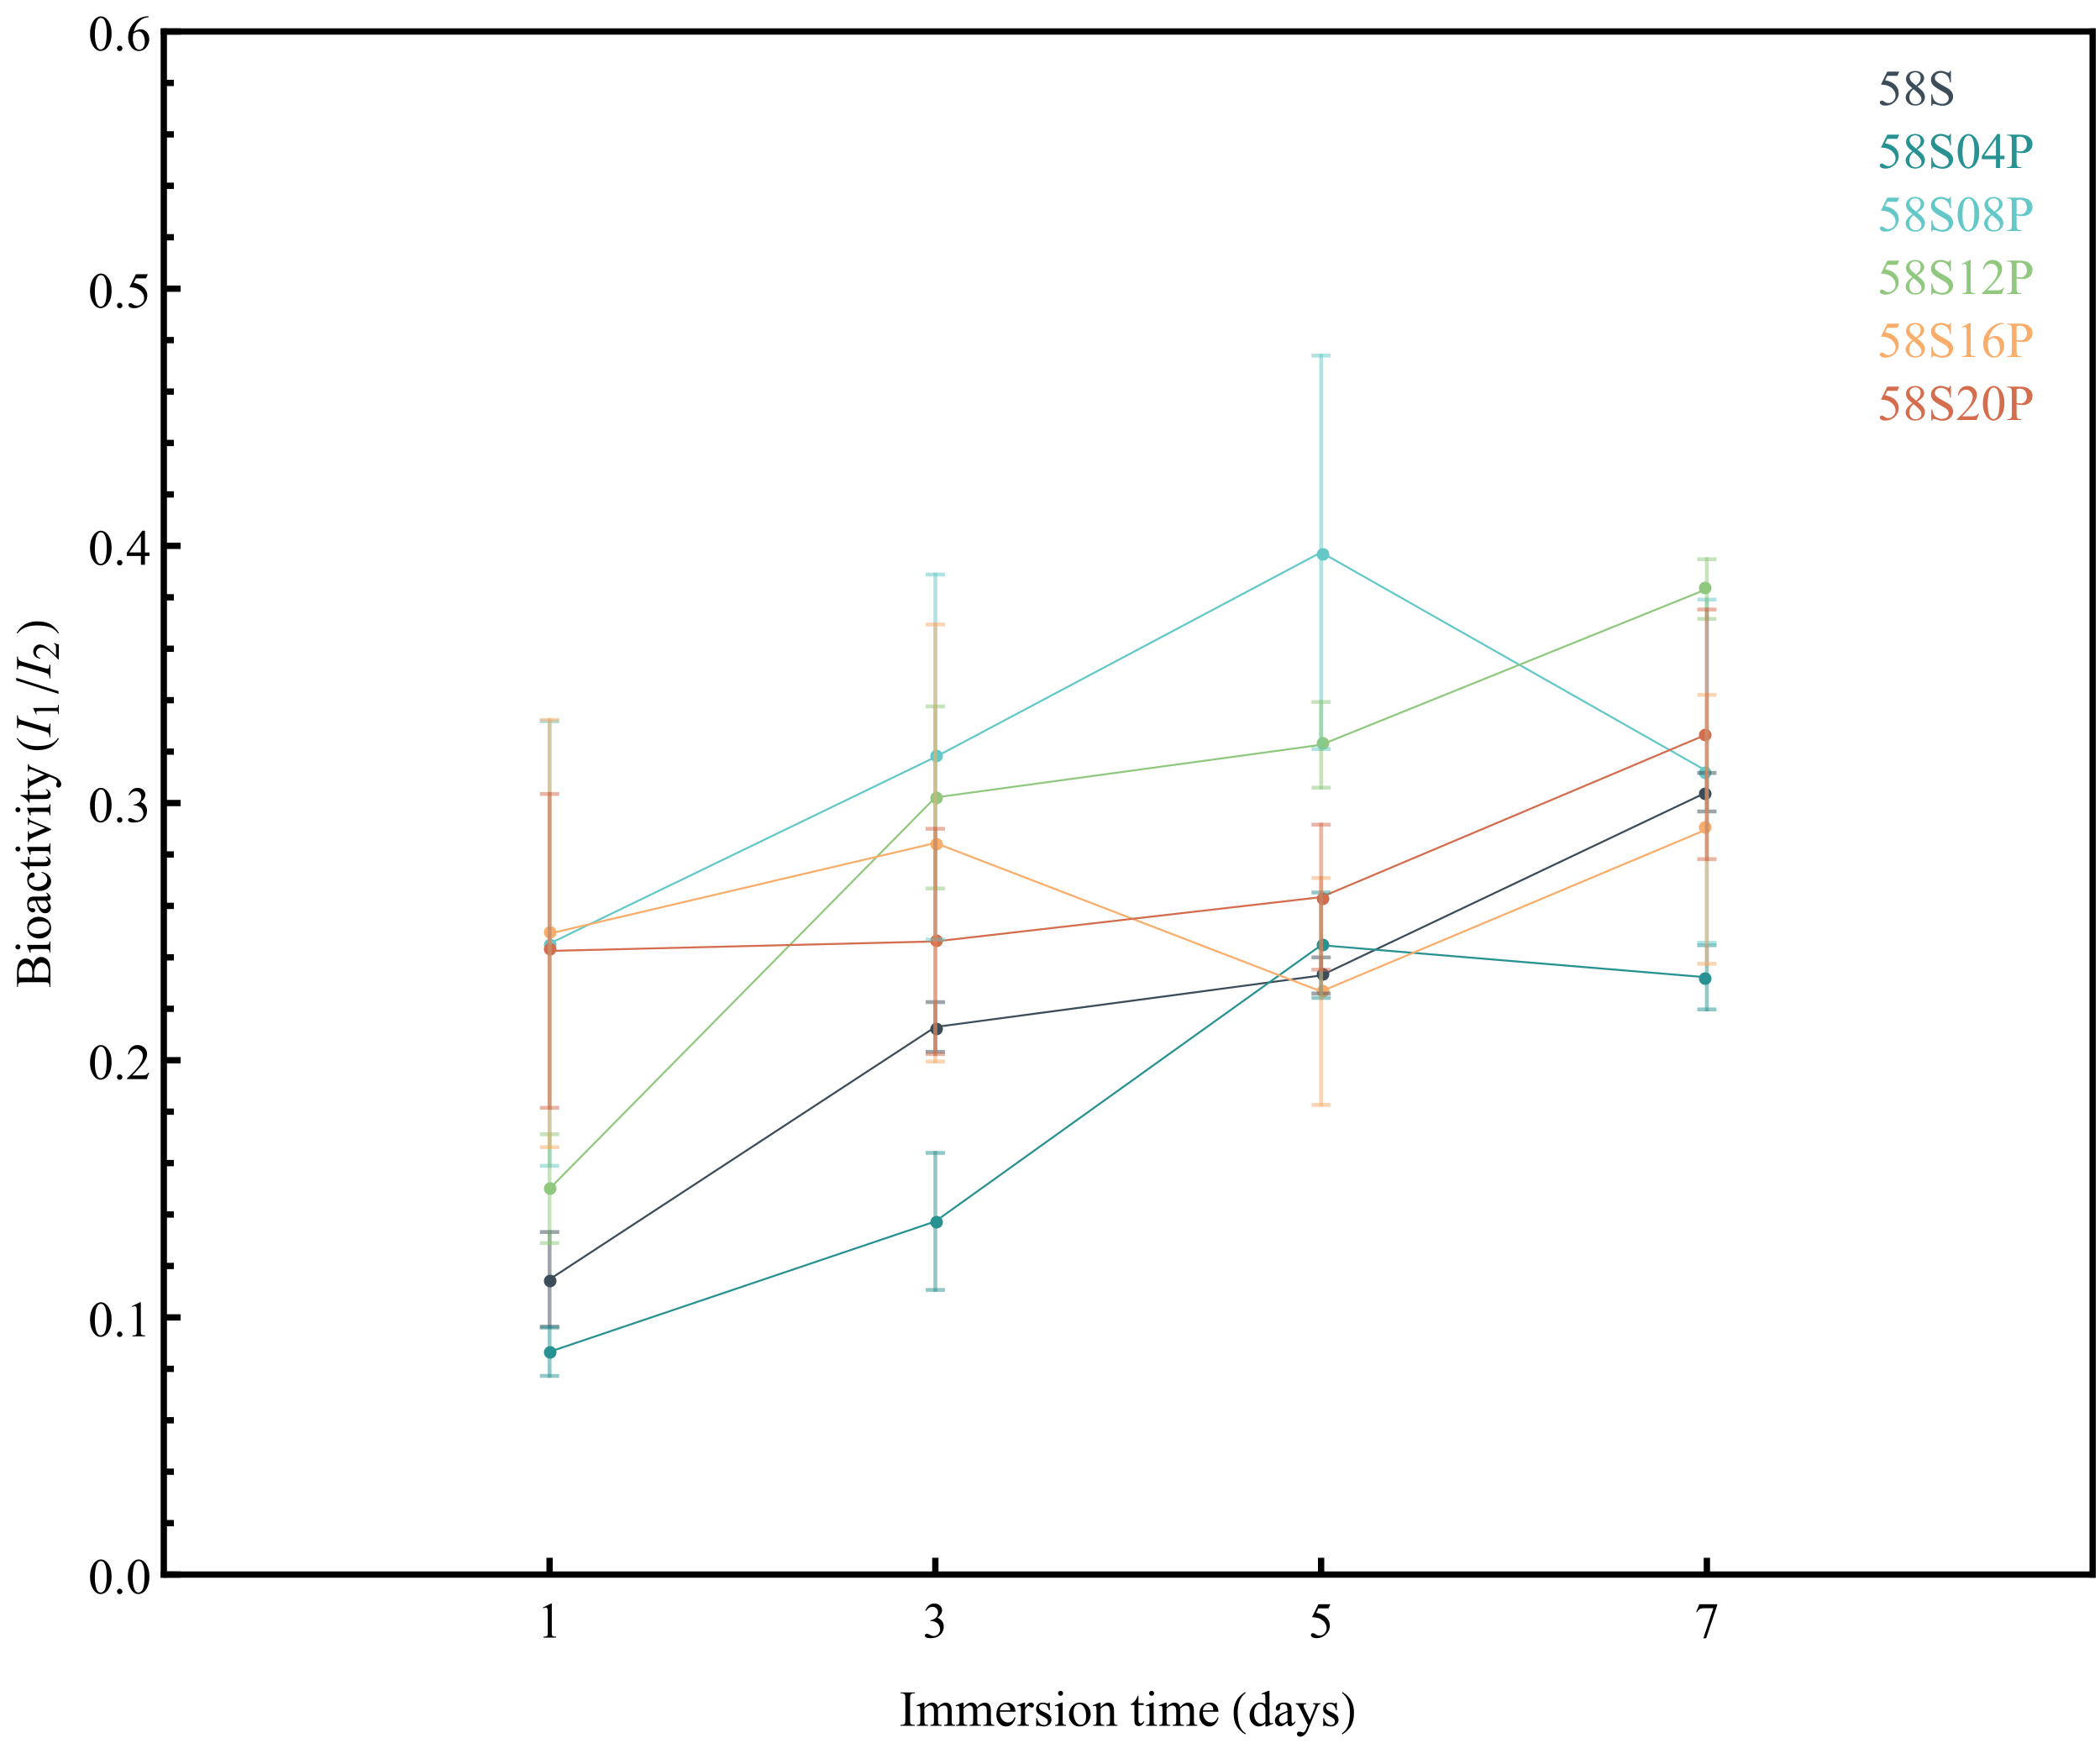 <?xml version="1.0" encoding="UTF-8"?>
<svg xmlns="http://www.w3.org/2000/svg" xmlns:xlink="http://www.w3.org/1999/xlink" width="500pt" height="415pt" viewBox="0 0 500 415" version="1.1">
<defs>
<g>
<symbol overflow="visible" id="glyph0-0">
<path style="stroke:none;" d="M 1.664 0 L 1.664 -7.5 L 7.664 -7.5 L 7.664 0 Z M 1.852 -0.188 L 7.477 -0.188 L 7.477 -7.312 L 1.852 -7.312 Z M 1.852 -0.188 "/>
</symbol>
<symbol overflow="visible" id="glyph0-1">
<path style="stroke:none;" d="M 1.406 -7.164 L 3.34 -8.109 L 3.531 -8.109 L 3.531 -1.398 C 3.527 -0.953 3.547 -0.676 3.586 -0.57 C 3.625 -0.457 3.703 -0.375 3.82 -0.316 C 3.938 -0.254 4.176 -0.219 4.535 -0.219 L 4.535 0 L 1.547 0 L 1.547 -0.219 C 1.922 -0.219 2.164 -0.25 2.273 -0.312 C 2.383 -0.367 2.457 -0.445 2.5 -0.543 C 2.543 -0.637 2.566 -0.922 2.566 -1.398 L 2.566 -5.688 C 2.566 -6.262 2.547 -6.633 2.508 -6.805 C 2.48 -6.926 2.43 -7.02 2.359 -7.078 C 2.285 -7.133 2.199 -7.16 2.098 -7.164 C 1.953 -7.16 1.75 -7.102 1.492 -6.984 Z M 1.406 -7.164 "/>
</symbol>
<symbol overflow="visible" id="glyph0-2">
<path style="stroke:none;" d="M 0.609 -6.434 C 0.836 -6.965 1.121 -7.375 1.465 -7.672 C 1.809 -7.961 2.238 -8.109 2.758 -8.109 C 3.395 -8.109 3.883 -7.902 4.227 -7.488 C 4.477 -7.176 4.605 -6.844 4.609 -6.5 C 4.605 -5.918 4.242 -5.32 3.523 -4.703 C 4.008 -4.512 4.379 -4.238 4.629 -3.883 C 4.879 -3.527 5.004 -3.109 5.004 -2.633 C 5.004 -1.941 4.785 -1.348 4.348 -0.844 C 3.777 -0.188 2.949 0.141 1.867 0.141 C 1.332 0.141 0.969 0.074 0.773 -0.059 C 0.578 -0.191 0.48 -0.332 0.484 -0.484 C 0.48 -0.598 0.527 -0.699 0.621 -0.785 C 0.715 -0.871 0.824 -0.914 0.953 -0.914 C 1.051 -0.914 1.152 -0.898 1.254 -0.867 C 1.316 -0.844 1.465 -0.77 1.703 -0.652 C 1.934 -0.527 2.098 -0.457 2.191 -0.434 C 2.332 -0.387 2.484 -0.363 2.656 -0.367 C 3.047 -0.363 3.395 -0.52 3.691 -0.832 C 3.988 -1.141 4.137 -1.504 4.137 -1.93 C 4.137 -2.234 4.066 -2.535 3.93 -2.828 C 3.828 -3.043 3.719 -3.211 3.598 -3.328 C 3.426 -3.484 3.195 -3.625 2.906 -3.754 C 2.613 -3.879 2.312 -3.941 2.008 -3.945 L 1.82 -3.945 L 1.82 -4.117 C 2.129 -4.156 2.438 -4.27 2.75 -4.453 C 3.059 -4.633 3.285 -4.852 3.43 -5.113 C 3.566 -5.367 3.637 -5.652 3.641 -5.965 C 3.637 -6.367 3.512 -6.691 3.262 -6.941 C 3.008 -7.188 2.695 -7.312 2.32 -7.312 C 1.715 -7.312 1.207 -6.988 0.805 -6.34 Z M 0.609 -6.434 "/>
</symbol>
<symbol overflow="visible" id="glyph0-3">
<path style="stroke:none;" d="M 5.211 -7.945 L 4.75 -6.949 L 2.359 -6.949 L 1.84 -5.883 C 2.871 -5.73 3.691 -5.344 4.301 -4.727 C 4.816 -4.191 5.074 -3.566 5.078 -2.852 C 5.074 -2.434 4.988 -2.047 4.824 -1.691 C 4.652 -1.336 4.441 -1.035 4.184 -0.785 C 3.926 -0.535 3.637 -0.332 3.32 -0.18 C 2.871 0.035 2.41 0.141 1.938 0.141 C 1.461 0.141 1.113 0.062 0.898 -0.102 C 0.68 -0.258 0.574 -0.438 0.574 -0.641 C 0.574 -0.746 0.617 -0.844 0.707 -0.93 C 0.797 -1.012 0.91 -1.055 1.047 -1.055 C 1.148 -1.055 1.238 -1.039 1.316 -1.008 C 1.391 -0.977 1.52 -0.895 1.703 -0.766 C 1.996 -0.559 2.293 -0.457 2.594 -0.461 C 3.051 -0.457 3.453 -0.629 3.801 -0.98 C 4.145 -1.324 4.316 -1.746 4.32 -2.242 C 4.316 -2.723 4.164 -3.172 3.855 -3.586 C 3.543 -4 3.117 -4.32 2.578 -4.555 C 2.148 -4.727 1.566 -4.828 0.836 -4.859 L 2.359 -7.945 Z M 5.211 -7.945 "/>
</symbol>
<symbol overflow="visible" id="glyph0-4">
<path style="stroke:none;" d="M 1.207 -7.945 L 5.469 -7.945 L 5.469 -7.723 L 2.82 0.164 L 2.164 0.164 L 4.535 -6.992 L 2.352 -6.992 C 1.906 -6.988 1.594 -6.938 1.406 -6.832 C 1.078 -6.652 0.812 -6.375 0.617 -6 L 0.445 -6.062 Z M 1.207 -7.945 "/>
</symbol>
<symbol overflow="visible" id="glyph0-5">
<path style="stroke:none;" d="M 0.434 -3.926 C 0.434 -4.832 0.57 -5.609 0.844 -6.266 C 1.117 -6.918 1.48 -7.406 1.934 -7.727 C 2.285 -7.98 2.648 -8.109 3.023 -8.109 C 3.633 -8.109 4.18 -7.797 4.664 -7.18 C 5.266 -6.406 5.566 -5.363 5.57 -4.047 C 5.566 -3.121 5.434 -2.34 5.172 -1.699 C 4.902 -1.055 4.562 -0.586 4.156 -0.297 C 3.742 -0.004 3.348 0.141 2.965 0.141 C 2.207 0.141 1.574 -0.305 1.07 -1.203 C 0.645 -1.953 0.434 -2.863 0.434 -3.926 Z M 1.582 -3.781 C 1.582 -2.684 1.715 -1.793 1.984 -1.102 C 2.207 -0.516 2.539 -0.223 2.984 -0.227 C 3.188 -0.223 3.406 -0.316 3.637 -0.512 C 3.859 -0.699 4.031 -1.02 4.156 -1.465 C 4.328 -2.137 4.418 -3.082 4.422 -4.305 C 4.418 -5.207 4.324 -5.965 4.141 -6.574 C 3.996 -7.023 3.816 -7.34 3.598 -7.531 C 3.438 -7.656 3.242 -7.723 3.016 -7.723 C 2.746 -7.723 2.512 -7.602 2.309 -7.367 C 2.027 -7.039 1.836 -6.531 1.734 -5.836 C 1.633 -5.141 1.582 -4.453 1.582 -3.781 Z M 1.582 -3.781 "/>
</symbol>
<symbol overflow="visible" id="glyph0-6">
<path style="stroke:none;" d="M 1.5 -1.137 C 1.68 -1.137 1.832 -1.07 1.961 -0.945 C 2.082 -0.816 2.145 -0.664 2.148 -0.484 C 2.145 -0.305 2.082 -0.152 1.957 -0.027 C 1.832 0.102 1.68 0.164 1.5 0.164 C 1.32 0.164 1.164 0.102 1.039 -0.027 C 0.91 -0.152 0.848 -0.305 0.852 -0.484 C 0.848 -0.668 0.91 -0.824 1.039 -0.949 C 1.164 -1.074 1.32 -1.137 1.5 -1.137 Z M 1.5 -1.137 "/>
</symbol>
<symbol overflow="visible" id="glyph0-7">
<path style="stroke:none;" d="M 5.5 -1.531 L 4.945 0 L 0.258 0 L 0.258 -0.219 C 1.637 -1.469 2.605 -2.496 3.172 -3.297 C 3.73 -4.09 4.012 -4.82 4.016 -5.484 C 4.012 -5.988 3.859 -6.402 3.551 -6.727 C 3.238 -7.047 2.867 -7.207 2.445 -7.211 C 2.051 -7.207 1.699 -7.094 1.391 -6.867 C 1.078 -6.641 0.852 -6.305 0.703 -5.867 L 0.484 -5.867 C 0.582 -6.586 0.832 -7.141 1.238 -7.527 C 1.637 -7.914 2.145 -8.109 2.754 -8.109 C 3.395 -8.109 3.93 -7.902 4.367 -7.488 C 4.797 -7.074 5.016 -6.586 5.016 -6.023 C 5.016 -5.621 4.922 -5.219 4.734 -4.816 C 4.445 -4.184 3.977 -3.512 3.328 -2.805 C 2.352 -1.738 1.742 -1.098 1.508 -0.883 L 3.578 -0.883 C 3.996 -0.879 4.293 -0.895 4.465 -0.93 C 4.637 -0.957 4.789 -1.02 4.926 -1.121 C 5.062 -1.215 5.184 -1.352 5.285 -1.531 Z M 5.5 -1.531 "/>
</symbol>
<symbol overflow="visible" id="glyph0-8">
<path style="stroke:none;" d="M 5.586 -2.93 L 5.586 -2.098 L 4.516 -2.098 L 4.516 0 L 3.551 0 L 3.551 -2.098 L 0.188 -2.098 L 0.188 -2.848 L 3.875 -8.109 L 4.516 -8.109 L 4.516 -2.93 Z M 3.551 -2.93 L 3.551 -6.875 L 0.762 -2.93 Z M 3.551 -2.93 "/>
</symbol>
<symbol overflow="visible" id="glyph0-9">
<path style="stroke:none;" d="M 5.379 -8.109 L 5.379 -7.891 C 4.863 -7.84 4.441 -7.738 4.113 -7.582 C 3.785 -7.426 3.461 -7.191 3.148 -6.879 C 2.828 -6.562 2.566 -6.207 2.359 -5.82 C 2.148 -5.43 1.973 -4.969 1.836 -4.438 C 2.395 -4.82 2.961 -5.016 3.527 -5.016 C 4.07 -5.016 4.539 -4.797 4.941 -4.359 C 5.336 -3.922 5.535 -3.359 5.539 -2.672 C 5.535 -2.008 5.336 -1.402 4.934 -0.855 C 4.449 -0.191 3.809 0.141 3.012 0.141 C 2.465 0.141 2.004 -0.039 1.629 -0.398 C 0.887 -1.094 0.516 -2 0.516 -3.117 C 0.516 -3.828 0.656 -4.504 0.941 -5.145 C 1.227 -5.785 1.633 -6.352 2.164 -6.848 C 2.691 -7.344 3.199 -7.68 3.688 -7.852 C 4.168 -8.023 4.621 -8.109 5.039 -8.109 Z M 1.734 -4.008 C 1.664 -3.48 1.629 -3.055 1.629 -2.73 C 1.629 -2.355 1.695 -1.945 1.836 -1.508 C 1.973 -1.066 2.18 -0.719 2.453 -0.461 C 2.652 -0.277 2.895 -0.188 3.18 -0.188 C 3.52 -0.188 3.824 -0.348 4.09 -0.668 C 4.355 -0.988 4.488 -1.445 4.492 -2.039 C 4.488 -2.703 4.355 -3.281 4.094 -3.773 C 3.824 -4.262 3.449 -4.504 2.965 -4.508 C 2.816 -4.504 2.656 -4.473 2.488 -4.414 C 2.316 -4.348 2.066 -4.215 1.734 -4.008 Z M 1.734 -4.008 "/>
</symbol>
<symbol overflow="visible" id="glyph0-10">
<path style="stroke:none;" d="M 3.703 -0.219 L 3.703 0 L 0.297 0 L 0.297 -0.219 L 0.578 -0.219 C 0.902 -0.215 1.141 -0.312 1.297 -0.504 C 1.387 -0.629 1.434 -0.93 1.438 -1.406 L 1.438 -6.539 C 1.434 -6.938 1.41 -7.203 1.359 -7.336 C 1.32 -7.434 1.238 -7.516 1.117 -7.586 C 0.941 -7.676 0.762 -7.723 0.578 -7.727 L 0.297 -7.727 L 0.297 -7.945 L 3.703 -7.945 L 3.703 -7.727 L 3.414 -7.727 C 3.09 -7.723 2.855 -7.629 2.707 -7.441 C 2.609 -7.316 2.559 -7.016 2.562 -6.539 L 2.562 -1.406 C 2.559 -1.004 2.586 -0.738 2.637 -0.609 C 2.676 -0.508 2.758 -0.422 2.883 -0.359 C 3.047 -0.262 3.223 -0.215 3.414 -0.219 Z M 3.703 -0.219 "/>
</symbol>
<symbol overflow="visible" id="glyph0-11">
<path style="stroke:none;" d="M 1.969 -4.383 C 2.359 -4.773 2.59 -4.996 2.66 -5.055 C 2.832 -5.203 3.02 -5.32 3.227 -5.402 C 3.426 -5.48 3.629 -5.52 3.832 -5.523 C 4.168 -5.52 4.457 -5.422 4.699 -5.23 C 4.941 -5.031 5.102 -4.75 5.188 -4.383 C 5.586 -4.852 5.926 -5.156 6.203 -5.305 C 6.48 -5.445 6.766 -5.52 7.062 -5.523 C 7.344 -5.52 7.598 -5.445 7.816 -5.305 C 8.035 -5.156 8.211 -4.918 8.344 -4.586 C 8.43 -4.359 8.473 -4.004 8.473 -3.523 L 8.473 -1.211 C 8.473 -0.875 8.496 -0.645 8.547 -0.523 C 8.586 -0.43 8.66 -0.355 8.766 -0.301 C 8.867 -0.238 9.039 -0.211 9.281 -0.211 L 9.281 0 L 6.633 0 L 6.633 -0.211 L 6.742 -0.211 C 6.973 -0.211 7.152 -0.254 7.281 -0.344 C 7.371 -0.402 7.438 -0.504 7.477 -0.645 C 7.492 -0.707 7.5 -0.895 7.5 -1.211 L 7.5 -3.523 C 7.5 -3.957 7.445 -4.266 7.344 -4.445 C 7.188 -4.691 6.945 -4.816 6.609 -4.82 C 6.398 -4.816 6.188 -4.766 5.984 -4.664 C 5.773 -4.562 5.523 -4.371 5.227 -4.09 L 5.215 -4.023 L 5.227 -3.773 L 5.227 -1.211 C 5.227 -0.844 5.246 -0.617 5.289 -0.527 C 5.328 -0.434 5.406 -0.355 5.52 -0.301 C 5.629 -0.238 5.82 -0.211 6.102 -0.211 L 6.102 0 L 3.387 0 L 3.387 -0.211 C 3.684 -0.211 3.887 -0.246 3.996 -0.316 C 4.105 -0.387 4.184 -0.492 4.23 -0.633 C 4.246 -0.699 4.254 -0.891 4.258 -1.211 L 4.258 -3.523 C 4.254 -3.957 4.191 -4.273 4.066 -4.465 C 3.895 -4.715 3.652 -4.84 3.344 -4.84 C 3.133 -4.84 2.926 -4.781 2.719 -4.672 C 2.395 -4.496 2.145 -4.305 1.969 -4.09 L 1.969 -1.211 C 1.969 -0.859 1.992 -0.633 2.043 -0.527 C 2.09 -0.418 2.16 -0.336 2.258 -0.289 C 2.352 -0.234 2.547 -0.211 2.844 -0.211 L 2.844 0 L 0.188 0 L 0.188 -0.211 C 0.43 -0.211 0.602 -0.234 0.703 -0.289 C 0.801 -0.336 0.875 -0.422 0.926 -0.539 C 0.973 -0.656 0.996 -0.879 1 -1.211 L 1 -3.266 C 0.996 -3.852 0.98 -4.234 0.949 -4.406 C 0.918 -4.535 0.875 -4.621 0.82 -4.672 C 0.762 -4.719 0.68 -4.746 0.578 -4.746 C 0.465 -4.746 0.336 -4.715 0.188 -4.656 L 0.102 -4.867 L 1.719 -5.523 L 1.969 -5.523 Z M 1.969 -4.383 "/>
</symbol>
<symbol overflow="visible" id="glyph0-12">
<path style="stroke:none;" d="M 1.277 -3.344 C 1.273 -2.543 1.465 -1.918 1.859 -1.469 C 2.246 -1.012 2.707 -0.785 3.234 -0.789 C 3.586 -0.785 3.891 -0.883 4.148 -1.078 C 4.406 -1.273 4.625 -1.605 4.805 -2.074 L 4.984 -1.957 C 4.902 -1.422 4.664 -0.934 4.27 -0.496 C 3.875 -0.055 3.383 0.164 2.789 0.164 C 2.141 0.164 1.586 -0.086 1.133 -0.59 C 0.672 -1.09 0.445 -1.766 0.445 -2.613 C 0.445 -3.531 0.68 -4.246 1.152 -4.762 C 1.621 -5.273 2.211 -5.531 2.922 -5.531 C 3.523 -5.531 4.02 -5.332 4.406 -4.938 C 4.789 -4.539 4.98 -4.008 4.984 -3.344 Z M 1.277 -3.688 L 3.762 -3.688 C 3.742 -4.027 3.699 -4.27 3.641 -4.414 C 3.539 -4.629 3.395 -4.801 3.203 -4.93 C 3.008 -5.051 2.805 -5.113 2.594 -5.117 C 2.27 -5.113 1.98 -4.988 1.727 -4.738 C 1.469 -4.484 1.32 -4.133 1.277 -3.688 Z M 1.277 -3.688 "/>
</symbol>
<symbol overflow="visible" id="glyph0-13">
<path style="stroke:none;" d="M 1.945 -5.523 L 1.945 -4.32 C 2.391 -5.117 2.852 -5.52 3.328 -5.523 C 3.539 -5.52 3.715 -5.453 3.859 -5.328 C 3.996 -5.195 4.066 -5.047 4.07 -4.875 C 4.066 -4.723 4.016 -4.594 3.918 -4.488 C 3.812 -4.379 3.691 -4.324 3.555 -4.328 C 3.418 -4.324 3.266 -4.391 3.098 -4.531 C 2.926 -4.664 2.801 -4.734 2.719 -4.734 C 2.648 -4.734 2.57 -4.695 2.492 -4.617 C 2.312 -4.453 2.133 -4.188 1.945 -3.828 L 1.945 -1.254 C 1.945 -0.957 1.98 -0.73 2.055 -0.578 C 2.105 -0.473 2.195 -0.387 2.324 -0.316 C 2.453 -0.246 2.641 -0.211 2.883 -0.211 L 2.883 0 L 0.133 0 L 0.133 -0.211 C 0.406 -0.211 0.609 -0.254 0.742 -0.34 C 0.84 -0.402 0.91 -0.5 0.949 -0.641 C 0.965 -0.703 0.973 -0.895 0.977 -1.207 L 0.977 -3.289 C 0.973 -3.91 0.961 -4.281 0.938 -4.402 C 0.914 -4.52 0.867 -4.609 0.797 -4.664 C 0.727 -4.719 0.641 -4.746 0.547 -4.746 C 0.422 -4.746 0.285 -4.715 0.133 -4.656 L 0.078 -4.867 L 1.699 -5.523 Z M 1.945 -5.523 "/>
</symbol>
<symbol overflow="visible" id="glyph0-14">
<path style="stroke:none;" d="M 3.844 -5.523 L 3.844 -3.695 L 3.648 -3.695 C 3.5 -4.27 3.309 -4.66 3.078 -4.867 C 2.844 -5.074 2.551 -5.18 2.191 -5.18 C 1.918 -5.18 1.695 -5.105 1.527 -4.961 C 1.359 -4.816 1.277 -4.656 1.277 -4.484 C 1.277 -4.262 1.34 -4.074 1.465 -3.922 C 1.586 -3.758 1.832 -3.59 2.203 -3.41 L 3.059 -2.992 C 3.852 -2.605 4.246 -2.098 4.25 -1.465 C 4.246 -0.977 4.062 -0.582 3.695 -0.285 C 3.324 0.016 2.91 0.164 2.453 0.164 C 2.121 0.164 1.746 0.105 1.328 -0.012 C 1.199 -0.051 1.094 -0.07 1.016 -0.07 C 0.922 -0.07 0.852 -0.02 0.805 0.082 L 0.609 0.082 L 0.609 -1.836 L 0.805 -1.836 C 0.91 -1.285 1.121 -0.875 1.43 -0.598 C 1.734 -0.316 2.078 -0.176 2.469 -0.18 C 2.734 -0.176 2.953 -0.254 3.125 -0.418 C 3.293 -0.574 3.379 -0.766 3.383 -0.992 C 3.379 -1.258 3.285 -1.484 3.098 -1.668 C 2.906 -1.852 2.527 -2.086 1.961 -2.367 C 1.395 -2.648 1.023 -2.902 0.852 -3.129 C 0.672 -3.348 0.586 -3.629 0.586 -3.973 C 0.586 -4.41 0.734 -4.777 1.039 -5.078 C 1.336 -5.371 1.73 -5.52 2.215 -5.523 C 2.426 -5.52 2.68 -5.477 2.984 -5.391 C 3.18 -5.332 3.312 -5.301 3.383 -5.305 C 3.441 -5.301 3.492 -5.316 3.527 -5.344 C 3.559 -5.367 3.598 -5.426 3.648 -5.523 Z M 3.844 -5.523 "/>
</symbol>
<symbol overflow="visible" id="glyph0-15">
<path style="stroke:none;" d="M 1.742 -8.332 C 1.898 -8.332 2.039 -8.273 2.156 -8.156 C 2.273 -8.039 2.332 -7.898 2.332 -7.742 C 2.332 -7.57 2.273 -7.43 2.156 -7.316 C 2.039 -7.195 1.898 -7.137 1.742 -7.141 C 1.57 -7.137 1.43 -7.195 1.316 -7.316 C 1.195 -7.43 1.137 -7.57 1.141 -7.742 C 1.137 -7.898 1.195 -8.039 1.312 -8.156 C 1.43 -8.273 1.57 -8.332 1.742 -8.332 Z M 2.227 -5.523 L 2.227 -1.211 C 2.227 -0.875 2.25 -0.652 2.301 -0.543 C 2.348 -0.43 2.418 -0.348 2.516 -0.293 C 2.609 -0.238 2.785 -0.211 3.039 -0.211 L 3.039 0 L 0.434 0 L 0.434 -0.211 C 0.695 -0.211 0.871 -0.234 0.961 -0.285 C 1.047 -0.336 1.117 -0.422 1.172 -0.539 C 1.227 -0.656 1.254 -0.879 1.254 -1.211 L 1.254 -3.281 C 1.254 -3.863 1.234 -4.238 1.203 -4.414 C 1.172 -4.535 1.129 -4.621 1.07 -4.672 C 1.012 -4.719 0.934 -4.746 0.832 -4.746 C 0.723 -4.746 0.59 -4.715 0.434 -4.656 L 0.352 -4.867 L 1.969 -5.523 Z M 2.227 -5.523 "/>
</symbol>
<symbol overflow="visible" id="glyph0-16">
<path style="stroke:none;" d="M 3 -5.523 C 3.812 -5.52 4.465 -5.211 4.957 -4.602 C 5.375 -4.07 5.582 -3.465 5.586 -2.781 C 5.582 -2.301 5.469 -1.816 5.238 -1.324 C 5.004 -0.832 4.684 -0.461 4.285 -0.211 C 3.879 0.039 3.43 0.164 2.938 0.164 C 2.125 0.164 1.484 -0.156 1.008 -0.805 C 0.605 -1.344 0.402 -1.953 0.406 -2.633 C 0.402 -3.117 0.523 -3.605 0.77 -4.098 C 1.012 -4.582 1.336 -4.941 1.734 -5.176 C 2.133 -5.402 2.555 -5.52 3 -5.523 Z M 2.82 -5.145 C 2.609 -5.145 2.402 -5.082 2.195 -4.957 C 1.984 -4.832 1.816 -4.617 1.688 -4.312 C 1.555 -4.004 1.488 -3.605 1.492 -3.125 C 1.488 -2.34 1.645 -1.668 1.957 -1.102 C 2.27 -0.531 2.68 -0.246 3.188 -0.25 C 3.566 -0.246 3.879 -0.402 4.125 -0.719 C 4.367 -1.027 4.488 -1.566 4.492 -2.332 C 4.488 -3.285 4.285 -4.035 3.879 -4.582 C 3.598 -4.957 3.242 -5.145 2.82 -5.145 Z M 2.82 -5.145 "/>
</symbol>
<symbol overflow="visible" id="glyph0-17">
<path style="stroke:none;" d="M 1.938 -4.391 C 2.566 -5.141 3.168 -5.52 3.738 -5.523 C 4.031 -5.52 4.281 -5.445 4.496 -5.305 C 4.703 -5.156 4.871 -4.918 5 -4.582 C 5.078 -4.348 5.121 -3.988 5.125 -3.504 L 5.125 -1.211 C 5.121 -0.871 5.148 -0.641 5.211 -0.523 C 5.25 -0.422 5.32 -0.348 5.418 -0.293 C 5.512 -0.238 5.688 -0.211 5.945 -0.211 L 5.945 0 L 3.293 0 L 3.293 -0.211 L 3.406 -0.211 C 3.652 -0.211 3.828 -0.246 3.93 -0.324 C 4.027 -0.395 4.098 -0.508 4.137 -0.664 C 4.152 -0.719 4.16 -0.902 4.16 -1.211 L 4.16 -3.41 C 4.16 -3.895 4.094 -4.246 3.969 -4.473 C 3.84 -4.691 3.629 -4.805 3.328 -4.805 C 2.863 -4.805 2.398 -4.551 1.938 -4.043 L 1.938 -1.211 C 1.934 -0.848 1.957 -0.625 2.004 -0.539 C 2.059 -0.422 2.133 -0.336 2.23 -0.289 C 2.324 -0.234 2.52 -0.211 2.812 -0.211 L 2.812 0 L 0.156 0 L 0.156 -0.211 L 0.273 -0.211 C 0.547 -0.211 0.73 -0.277 0.828 -0.418 C 0.922 -0.551 0.973 -0.816 0.973 -1.211 L 0.973 -3.203 C 0.973 -3.848 0.957 -4.242 0.926 -4.383 C 0.895 -4.523 0.848 -4.617 0.793 -4.668 C 0.73 -4.719 0.652 -4.746 0.551 -4.746 C 0.441 -4.746 0.309 -4.715 0.156 -4.656 L 0.07 -4.867 L 1.688 -5.523 L 1.938 -5.523 Z M 1.938 -4.391 "/>
</symbol>
<symbol overflow="visible" id="glyph0-18">
<path style="stroke:none;" d="M 1.934 -7.133 L 1.934 -5.367 L 3.188 -5.367 L 3.188 -4.957 L 1.934 -4.957 L 1.934 -1.477 C 1.934 -1.125 1.98 -0.891 2.082 -0.773 C 2.18 -0.652 2.309 -0.59 2.469 -0.594 C 2.594 -0.59 2.719 -0.629 2.84 -0.711 C 2.961 -0.789 3.055 -0.91 3.125 -1.066 L 3.352 -1.066 C 3.215 -0.684 3.02 -0.395 2.773 -0.203 C 2.52 -0.012 2.262 0.082 2 0.086 C 1.812 0.082 1.637 0.035 1.469 -0.062 C 1.293 -0.16 1.168 -0.301 1.09 -0.488 C 1.008 -0.668 0.965 -0.957 0.969 -1.348 L 0.969 -4.957 L 0.117 -4.957 L 0.117 -5.148 C 0.328 -5.234 0.547 -5.379 0.773 -5.586 C 1 -5.789 1.199 -6.035 1.375 -6.316 C 1.465 -6.465 1.59 -6.734 1.75 -7.133 Z M 1.934 -7.133 "/>
</symbol>
<symbol overflow="visible" id="glyph0-19">
<path style="stroke:none;" d="M 4.164 -0.602 C 3.902 -0.328 3.648 -0.133 3.398 -0.016 C 3.148 0.105 2.879 0.164 2.59 0.164 C 2.004 0.164 1.492 -0.078 1.055 -0.57 C 0.617 -1.055 0.398 -1.688 0.398 -2.461 C 0.398 -3.23 0.641 -3.934 1.125 -4.574 C 1.609 -5.211 2.23 -5.531 2.992 -5.531 C 3.465 -5.531 3.855 -5.379 4.164 -5.078 L 4.164 -6.07 C 4.16 -6.684 4.145 -7.059 4.121 -7.203 C 4.09 -7.34 4.047 -7.438 3.984 -7.488 C 3.922 -7.535 3.844 -7.559 3.75 -7.562 C 3.648 -7.559 3.512 -7.527 3.344 -7.469 L 3.27 -7.676 L 4.867 -8.332 L 5.133 -8.332 L 5.133 -2.125 C 5.133 -1.496 5.145 -1.113 5.176 -0.973 C 5.199 -0.832 5.246 -0.734 5.316 -0.684 C 5.379 -0.625 5.457 -0.598 5.543 -0.602 C 5.648 -0.598 5.789 -0.633 5.965 -0.703 L 6.031 -0.5 L 4.438 0.164 L 4.164 0.164 Z M 4.164 -1.016 L 4.164 -3.781 C 4.141 -4.043 4.07 -4.285 3.957 -4.508 C 3.836 -4.723 3.68 -4.887 3.488 -5 C 3.293 -5.109 3.105 -5.168 2.922 -5.168 C 2.574 -5.168 2.27 -5.012 2.004 -4.703 C 1.645 -4.293 1.465 -3.699 1.469 -2.922 C 1.465 -2.133 1.637 -1.527 1.984 -1.109 C 2.324 -0.688 2.707 -0.48 3.133 -0.48 C 3.488 -0.48 3.832 -0.656 4.164 -1.016 Z M 4.164 -1.016 "/>
</symbol>
<symbol overflow="visible" id="glyph0-20">
<path style="stroke:none;" d="M 3.414 -0.773 C 2.863 -0.344 2.52 -0.098 2.379 -0.035 C 2.168 0.059 1.941 0.105 1.703 0.109 C 1.332 0.105 1.027 -0.02 0.789 -0.27 C 0.547 -0.52 0.426 -0.852 0.43 -1.273 C 0.426 -1.531 0.484 -1.758 0.602 -1.953 C 0.762 -2.215 1.039 -2.465 1.438 -2.703 C 1.828 -2.934 2.488 -3.219 3.414 -3.555 L 3.414 -3.766 C 3.41 -4.301 3.324 -4.668 3.16 -4.867 C 2.988 -5.066 2.742 -5.168 2.422 -5.168 C 2.172 -5.168 1.977 -5.102 1.836 -4.969 C 1.68 -4.836 1.605 -4.684 1.609 -4.512 L 1.625 -4.172 C 1.621 -3.992 1.574 -3.852 1.484 -3.754 C 1.391 -3.656 1.273 -3.609 1.125 -3.609 C 0.977 -3.609 0.855 -3.66 0.77 -3.762 C 0.676 -3.863 0.633 -4 0.633 -4.18 C 0.633 -4.508 0.805 -4.816 1.148 -5.102 C 1.492 -5.379 1.973 -5.52 2.594 -5.523 C 3.07 -5.52 3.461 -5.441 3.766 -5.285 C 3.996 -5.16 4.168 -4.969 4.277 -4.719 C 4.348 -4.547 4.383 -4.203 4.383 -3.688 L 4.383 -1.863 C 4.383 -1.348 4.391 -1.031 4.41 -0.922 C 4.43 -0.805 4.461 -0.73 4.508 -0.691 C 4.551 -0.652 4.605 -0.633 4.664 -0.633 C 4.727 -0.633 4.781 -0.645 4.828 -0.672 C 4.91 -0.723 5.066 -0.867 5.305 -1.102 L 5.305 -0.773 C 4.863 -0.188 4.445 0.105 4.047 0.105 C 3.855 0.105 3.703 0.039 3.59 -0.094 C 3.477 -0.227 3.418 -0.453 3.414 -0.773 Z M 3.414 -1.156 L 3.414 -3.199 C 2.824 -2.965 2.445 -2.797 2.273 -2.703 C 1.965 -2.527 1.742 -2.348 1.613 -2.164 C 1.477 -1.973 1.41 -1.77 1.414 -1.547 C 1.41 -1.266 1.496 -1.031 1.664 -0.848 C 1.828 -0.66 2.02 -0.566 2.242 -0.57 C 2.535 -0.566 2.926 -0.762 3.414 -1.156 Z M 3.414 -1.156 "/>
</symbol>
<symbol overflow="visible" id="glyph0-21">
<path style="stroke:none;" d="M 0.07 -5.367 L 2.57 -5.367 L 2.57 -5.148 L 2.449 -5.148 C 2.273 -5.145 2.141 -5.105 2.055 -5.035 C 1.965 -4.957 1.922 -4.863 1.922 -4.75 C 1.922 -4.598 1.984 -4.387 2.117 -4.117 L 3.422 -1.414 L 4.625 -4.375 C 4.688 -4.535 4.723 -4.695 4.723 -4.852 C 4.723 -4.922 4.707 -4.973 4.68 -5.008 C 4.645 -5.051 4.598 -5.086 4.535 -5.109 C 4.469 -5.133 4.352 -5.145 4.184 -5.148 L 4.184 -5.367 L 5.93 -5.367 L 5.93 -5.148 C 5.781 -5.129 5.668 -5.098 5.594 -5.055 C 5.512 -5.004 5.426 -4.918 5.336 -4.793 C 5.301 -4.738 5.234 -4.586 5.141 -4.344 L 2.953 1.016 C 2.742 1.531 2.465 1.926 2.121 2.191 C 1.777 2.457 1.449 2.59 1.137 2.59 C 0.902 2.59 0.711 2.523 0.566 2.391 C 0.414 2.258 0.34 2.105 0.344 1.934 C 0.34 1.77 0.395 1.637 0.504 1.539 C 0.613 1.438 0.762 1.387 0.949 1.391 C 1.074 1.387 1.25 1.43 1.477 1.516 C 1.633 1.574 1.73 1.605 1.77 1.605 C 1.887 1.605 2.012 1.543 2.152 1.422 C 2.285 1.301 2.426 1.066 2.57 0.719 L 2.953 -0.211 L 1.023 -4.258 C 0.965 -4.379 0.871 -4.531 0.742 -4.711 C 0.645 -4.844 0.566 -4.934 0.504 -4.984 C 0.41 -5.043 0.266 -5.098 0.07 -5.148 Z M 0.07 -5.367 "/>
</symbol>
<symbol overflow="visible" id="glyph0-22">
<path style="stroke:none;" d="M 2.305 -4 C 1.672 -4.512 1.266 -4.926 1.086 -5.242 C 0.898 -5.551 0.809 -5.875 0.812 -6.219 C 0.809 -6.73 1.008 -7.176 1.41 -7.551 C 1.805 -7.922 2.336 -8.109 3 -8.109 C 3.641 -8.109 4.156 -7.934 4.547 -7.586 C 4.938 -7.238 5.133 -6.844 5.133 -6.398 C 5.133 -6.102 5.027 -5.797 4.816 -5.488 C 4.605 -5.18 4.164 -4.816 3.5 -4.398 C 4.184 -3.863 4.641 -3.445 4.863 -3.148 C 5.16 -2.742 5.309 -2.324 5.309 -1.887 C 5.309 -1.324 5.094 -0.844 4.668 -0.453 C 4.242 -0.055 3.684 0.141 2.992 0.141 C 2.238 0.141 1.652 -0.094 1.23 -0.57 C 0.895 -0.945 0.727 -1.359 0.727 -1.812 C 0.727 -2.156 0.844 -2.504 1.082 -2.855 C 1.316 -3.199 1.723 -3.582 2.305 -4 Z M 3.223 -4.629 C 3.691 -5.051 3.988 -5.383 4.113 -5.625 C 4.238 -5.867 4.301 -6.145 4.301 -6.457 C 4.301 -6.863 4.184 -7.184 3.953 -7.418 C 3.723 -7.652 3.41 -7.77 3.012 -7.77 C 2.613 -7.77 2.289 -7.652 2.039 -7.422 C 1.789 -7.191 1.664 -6.922 1.664 -6.617 C 1.664 -6.41 1.715 -6.207 1.82 -6.008 C 1.922 -5.801 2.07 -5.609 2.262 -5.426 Z M 2.578 -3.781 C 2.254 -3.5 2.012 -3.203 1.859 -2.883 C 1.699 -2.562 1.621 -2.215 1.625 -1.84 C 1.621 -1.336 1.758 -0.93 2.035 -0.629 C 2.309 -0.324 2.66 -0.176 3.086 -0.176 C 3.504 -0.176 3.844 -0.293 4.102 -0.531 C 4.355 -0.77 4.48 -1.059 4.484 -1.398 C 4.48 -1.676 4.406 -1.93 4.258 -2.156 C 3.98 -2.57 3.422 -3.109 2.578 -3.781 Z M 2.578 -3.781 "/>
</symbol>
<symbol overflow="visible" id="glyph0-23">
<path style="stroke:none;" d="M 5.5 -8.125 L 5.5 -5.379 L 5.285 -5.379 C 5.215 -5.906 5.086 -6.324 4.906 -6.641 C 4.719 -6.949 4.461 -7.199 4.129 -7.383 C 3.789 -7.562 3.441 -7.652 3.086 -7.656 C 2.676 -7.652 2.34 -7.527 2.078 -7.285 C 1.809 -7.035 1.676 -6.754 1.68 -6.438 C 1.676 -6.195 1.762 -5.977 1.934 -5.777 C 2.176 -5.48 2.75 -5.09 3.664 -4.605 C 4.398 -4.207 4.906 -3.898 5.18 -3.688 C 5.453 -3.469 5.66 -3.219 5.809 -2.934 C 5.953 -2.641 6.027 -2.34 6.031 -2.027 C 6.027 -1.426 5.793 -0.906 5.328 -0.473 C 4.859 -0.039 4.262 0.176 3.527 0.18 C 3.293 0.176 3.074 0.16 2.875 0.129 C 2.754 0.109 2.504 0.039 2.125 -0.082 C 1.742 -0.207 1.5 -0.27 1.398 -0.27 C 1.301 -0.27 1.223 -0.238 1.168 -0.18 C 1.109 -0.121 1.07 -0.004 1.043 0.18 L 0.828 0.18 L 0.828 -2.543 L 1.043 -2.543 C 1.145 -1.973 1.281 -1.543 1.453 -1.262 C 1.625 -0.973 1.887 -0.738 2.242 -0.555 C 2.594 -0.363 2.98 -0.27 3.406 -0.273 C 3.891 -0.27 4.277 -0.398 4.559 -0.66 C 4.84 -0.914 4.98 -1.219 4.984 -1.578 C 4.98 -1.766 4.926 -1.965 4.824 -2.168 C 4.715 -2.367 4.551 -2.551 4.324 -2.727 C 4.168 -2.836 3.75 -3.086 3.074 -3.469 C 2.391 -3.852 1.906 -4.156 1.625 -4.383 C 1.336 -4.609 1.121 -4.859 0.973 -5.133 C 0.824 -5.406 0.75 -5.707 0.75 -6.035 C 0.75 -6.605 0.969 -7.094 1.406 -7.508 C 1.844 -7.914 2.398 -8.121 3.078 -8.125 C 3.496 -8.121 3.945 -8.02 4.418 -7.816 C 4.637 -7.719 4.789 -7.668 4.883 -7.672 C 4.977 -7.668 5.059 -7.699 5.129 -7.762 C 5.191 -7.82 5.246 -7.941 5.285 -8.125 Z M 5.5 -8.125 "/>
</symbol>
<symbol overflow="visible" id="glyph0-24">
<path style="stroke:none;" d="M 2.461 -3.719 L 2.461 -1.406 C 2.461 -0.906 2.516 -0.594 2.625 -0.477 C 2.773 -0.301 2.996 -0.215 3.297 -0.219 L 3.602 -0.219 L 3.602 0 L 0.199 0 L 0.199 -0.219 L 0.5 -0.219 C 0.828 -0.215 1.07 -0.324 1.219 -0.547 C 1.297 -0.664 1.336 -0.953 1.336 -1.406 L 1.336 -6.539 C 1.336 -7.039 1.281 -7.348 1.18 -7.469 C 1.023 -7.637 0.797 -7.723 0.5 -7.727 L 0.199 -7.727 L 0.199 -7.945 L 3.109 -7.945 C 3.82 -7.945 4.383 -7.871 4.793 -7.727 C 5.199 -7.578 5.543 -7.332 5.828 -6.984 C 6.105 -6.633 6.246 -6.219 6.25 -5.75 C 6.246 -5.094 6.031 -4.566 5.609 -4.164 C 5.18 -3.754 4.578 -3.551 3.797 -3.555 C 3.602 -3.551 3.395 -3.566 3.176 -3.598 C 2.953 -3.625 2.715 -3.664 2.461 -3.719 Z M 2.461 -4.055 C 2.668 -4.016 2.852 -3.984 3.012 -3.965 C 3.168 -3.945 3.305 -3.938 3.422 -3.938 C 3.828 -3.938 4.176 -4.094 4.473 -4.41 C 4.762 -4.723 4.91 -5.129 4.914 -5.633 C 4.91 -5.973 4.84 -6.293 4.703 -6.59 C 4.559 -6.883 4.359 -7.102 4.105 -7.25 C 3.844 -7.391 3.551 -7.465 3.227 -7.469 C 3.027 -7.465 2.773 -7.43 2.461 -7.359 Z M 2.461 -4.055 "/>
</symbol>
<symbol overflow="visible" id="glyph1-0">
<path style="stroke:none;" d="M 0.75 0 L 0.75 -9.598 L 5.25 -9.598 L 5.25 0 Z M 1.5 -0.75 L 4.5 -0.75 L 4.5 -8.848 L 1.5 -8.848 Z M 1.5 -0.75 "/>
</symbol>
<symbol overflow="visible" id="glyph1-1">
<path style="stroke:none;" d="M 3.492 1.82 L 3.344 2.039 C 2.289 1.371 1.551 0.598 1.133 -0.289 C 0.773 -1.035 0.598 -2.004 0.598 -3.195 C 0.598 -4.18 0.797 -5.059 1.195 -5.828 C 1.484 -6.398 1.883 -6.902 2.398 -7.344 C 2.707 -7.574 3.02 -7.809 3.336 -8.039 L 3.469 -7.836 C 2.195 -6.867 1.559 -5.316 1.559 -3.18 C 1.559 -1.793 1.734 -0.691 2.086 0.129 C 2.387 0.832 2.855 1.395 3.492 1.82 Z M 3.492 1.82 "/>
</symbol>
<symbol overflow="visible" id="glyph1-2">
<path style="stroke:none;" d="M 3.25 -3.195 C 3.246 -2.004 3.07 -1.035 2.719 -0.289 C 2.301 0.598 1.562 1.371 0.504 2.039 L 0.359 1.82 C 0.992 1.395 1.465 0.832 1.77 0.129 C 2.113 -0.691 2.285 -1.793 2.289 -3.18 C 2.285 -5.316 1.652 -6.867 0.387 -7.836 L 0.516 -8.039 C 0.828 -7.809 1.141 -7.574 1.453 -7.344 C 1.961 -6.902 2.363 -6.398 2.66 -5.828 C 3.051 -5.059 3.246 -4.18 3.25 -3.195 Z M 3.25 -3.195 "/>
</symbol>
<symbol overflow="visible" id="glyph2-0">
<path style="stroke:none;" d="M 0 -1.664 L -7.5 -1.664 L -7.5 -7.664 L 0 -7.664 Z M -0.188 -1.852 L -0.188 -7.477 L -7.312 -7.477 L -7.312 -1.852 Z M -0.188 -1.852 "/>
</symbol>
<symbol overflow="visible" id="glyph2-1">
<path style="stroke:none;" d="M -4.055 -5.543 C -3.938 -6.09 -3.75 -6.5 -3.492 -6.781 C -3.133 -7.156 -2.691 -7.348 -2.172 -7.348 C -1.777 -7.348 -1.398 -7.223 -1.039 -6.973 C -0.676 -6.723 -0.414 -6.379 -0.25 -5.941 C -0.082 -5.504 0 -4.84 0 -3.949 L 0 -0.199 L -0.219 -0.199 L -0.219 -0.5 C -0.215 -0.828 -0.32 -1.066 -0.531 -1.211 C -0.668 -1.301 -0.961 -1.348 -1.406 -1.348 L -6.539 -1.348 C -7.031 -1.348 -7.34 -1.289 -7.469 -1.18 C -7.637 -1.023 -7.723 -0.797 -7.727 -0.5 L -7.727 -0.199 L -7.945 -0.199 L -7.945 -3.633 C -7.945 -4.273 -7.898 -4.785 -7.805 -5.172 C -7.664 -5.758 -7.414 -6.207 -7.059 -6.516 C -6.699 -6.82 -6.289 -6.973 -5.824 -6.977 C -5.426 -6.973 -5.066 -6.852 -4.754 -6.613 C -4.434 -6.367 -4.203 -6.012 -4.055 -5.543 Z M -4.371 -2.473 C -4.34 -2.613 -4.316 -2.777 -4.309 -2.965 C -4.293 -3.152 -4.289 -3.355 -4.289 -3.578 C -4.289 -4.148 -4.348 -4.578 -4.473 -4.867 C -4.59 -5.152 -4.781 -5.371 -5.039 -5.523 C -5.293 -5.676 -5.57 -5.754 -5.871 -5.754 C -6.336 -5.754 -6.73 -5.562 -7.062 -5.184 C -7.387 -4.805 -7.551 -4.254 -7.555 -3.527 C -7.551 -3.137 -7.508 -2.785 -7.422 -2.473 Z M -0.574 -2.473 C -0.465 -2.926 -0.41 -3.371 -0.414 -3.812 C -0.41 -4.52 -0.57 -5.059 -0.891 -5.43 C -1.211 -5.801 -1.605 -5.988 -2.074 -5.988 C -2.383 -5.988 -2.68 -5.902 -2.965 -5.734 C -3.246 -5.566 -3.469 -5.293 -3.637 -4.914 C -3.797 -4.535 -3.879 -4.066 -3.883 -3.508 C -3.879 -3.266 -3.875 -3.059 -3.871 -2.891 C -3.859 -2.715 -3.848 -2.578 -3.832 -2.473 Z M -0.574 -2.473 "/>
</symbol>
<symbol overflow="visible" id="glyph2-2">
<path style="stroke:none;" d="M -8.332 -1.742 C -8.332 -1.898 -8.273 -2.039 -8.156 -2.156 C -8.039 -2.273 -7.898 -2.332 -7.742 -2.332 C -7.57 -2.332 -7.43 -2.273 -7.316 -2.156 C -7.195 -2.039 -7.137 -1.898 -7.141 -1.742 C -7.137 -1.57 -7.195 -1.43 -7.316 -1.316 C -7.43 -1.195 -7.57 -1.137 -7.742 -1.141 C -7.898 -1.137 -8.039 -1.195 -8.156 -1.312 C -8.273 -1.43 -8.332 -1.57 -8.332 -1.742 Z M -5.523 -2.227 L -1.211 -2.227 C -0.875 -2.227 -0.652 -2.25 -0.543 -2.301 C -0.43 -2.348 -0.348 -2.418 -0.293 -2.516 C -0.238 -2.609 -0.211 -2.785 -0.211 -3.039 L 0 -3.039 L 0 -0.434 L -0.211 -0.434 C -0.211 -0.695 -0.234 -0.871 -0.285 -0.961 C -0.336 -1.047 -0.422 -1.117 -0.539 -1.172 C -0.656 -1.227 -0.879 -1.254 -1.211 -1.254 L -3.281 -1.254 C -3.863 -1.254 -4.238 -1.234 -4.414 -1.203 C -4.535 -1.172 -4.621 -1.129 -4.672 -1.07 C -4.719 -1.012 -4.746 -0.934 -4.746 -0.832 C -4.746 -0.723 -4.715 -0.59 -4.656 -0.434 L -4.867 -0.352 L -5.523 -1.969 Z M -5.523 -2.227 "/>
</symbol>
<symbol overflow="visible" id="glyph2-3">
<path style="stroke:none;" d="M -5.523 -3 C -5.52 -3.812 -5.211 -4.465 -4.602 -4.957 C -4.07 -5.375 -3.465 -5.582 -2.781 -5.586 C -2.301 -5.582 -1.816 -5.469 -1.324 -5.238 C -0.832 -5.004 -0.461 -4.684 -0.211 -4.285 C 0.039 -3.879 0.164 -3.43 0.164 -2.938 C 0.164 -2.125 -0.156 -1.484 -0.805 -1.008 C -1.344 -0.605 -1.953 -0.402 -2.633 -0.406 C -3.117 -0.402 -3.605 -0.523 -4.098 -0.77 C -4.582 -1.012 -4.941 -1.336 -5.176 -1.734 C -5.402 -2.133 -5.52 -2.555 -5.523 -3 Z M -5.145 -2.82 C -5.145 -2.609 -5.082 -2.402 -4.957 -2.195 C -4.832 -1.984 -4.617 -1.816 -4.312 -1.688 C -4.004 -1.555 -3.605 -1.488 -3.125 -1.492 C -2.34 -1.488 -1.668 -1.645 -1.102 -1.957 C -0.531 -2.27 -0.246 -2.68 -0.25 -3.188 C -0.246 -3.566 -0.402 -3.879 -0.719 -4.125 C -1.027 -4.367 -1.566 -4.488 -2.332 -4.492 C -3.285 -4.488 -4.035 -4.285 -4.582 -3.879 C -4.957 -3.598 -5.145 -3.242 -5.145 -2.82 Z M -5.145 -2.82 "/>
</symbol>
<symbol overflow="visible" id="glyph2-4">
<path style="stroke:none;" d="M -0.773 -3.414 C -0.344 -2.863 -0.098 -2.52 -0.035 -2.379 C 0.059 -2.168 0.105 -1.941 0.109 -1.703 C 0.105 -1.332 -0.02 -1.027 -0.27 -0.789 C -0.52 -0.547 -0.852 -0.426 -1.273 -0.43 C -1.531 -0.426 -1.758 -0.484 -1.953 -0.602 C -2.215 -0.762 -2.465 -1.039 -2.703 -1.438 C -2.934 -1.828 -3.219 -2.488 -3.555 -3.414 L -3.766 -3.414 C -4.301 -3.41 -4.668 -3.324 -4.867 -3.16 C -5.066 -2.988 -5.168 -2.742 -5.168 -2.422 C -5.168 -2.172 -5.102 -1.977 -4.969 -1.836 C -4.836 -1.68 -4.684 -1.605 -4.512 -1.609 L -4.172 -1.625 C -3.992 -1.621 -3.852 -1.574 -3.754 -1.484 C -3.656 -1.391 -3.609 -1.273 -3.609 -1.125 C -3.609 -0.977 -3.66 -0.855 -3.762 -0.77 C -3.863 -0.676 -4 -0.633 -4.18 -0.633 C -4.508 -0.633 -4.816 -0.805 -5.102 -1.148 C -5.379 -1.492 -5.52 -1.973 -5.523 -2.594 C -5.52 -3.07 -5.441 -3.461 -5.285 -3.766 C -5.16 -3.996 -4.969 -4.168 -4.719 -4.277 C -4.547 -4.348 -4.203 -4.383 -3.688 -4.383 L -1.863 -4.383 C -1.348 -4.383 -1.031 -4.391 -0.922 -4.41 C -0.805 -4.43 -0.73 -4.461 -0.691 -4.508 C -0.652 -4.551 -0.633 -4.605 -0.633 -4.664 C -0.633 -4.727 -0.645 -4.781 -0.672 -4.828 C -0.723 -4.91 -0.867 -5.066 -1.102 -5.305 L -0.773 -5.305 C -0.188 -4.863 0.105 -4.445 0.105 -4.047 C 0.105 -3.855 0.039 -3.703 -0.094 -3.59 C -0.227 -3.477 -0.453 -3.418 -0.773 -3.414 Z M -1.156 -3.414 L -3.199 -3.414 C -2.965 -2.824 -2.797 -2.445 -2.703 -2.273 C -2.527 -1.965 -2.348 -1.742 -2.164 -1.613 C -1.973 -1.477 -1.77 -1.41 -1.547 -1.414 C -1.266 -1.41 -1.031 -1.496 -0.848 -1.664 C -0.66 -1.828 -0.566 -2.02 -0.57 -2.242 C -0.566 -2.535 -0.762 -2.926 -1.156 -3.414 Z M -1.156 -3.414 "/>
</symbol>
<symbol overflow="visible" id="glyph2-5">
<path style="stroke:none;" d="M -2.039 -4.934 C -1.328 -4.789 -0.781 -4.504 -0.406 -4.086 C -0.023 -3.66 0.164 -3.195 0.164 -2.684 C 0.164 -2.074 -0.09 -1.543 -0.602 -1.09 C -1.113 -0.637 -1.805 -0.41 -2.68 -0.41 C -3.52 -0.41 -4.207 -0.66 -4.734 -1.16 C -5.258 -1.66 -5.52 -2.262 -5.523 -2.969 C -5.52 -3.496 -5.379 -3.93 -5.105 -4.27 C -4.824 -4.609 -4.535 -4.781 -4.234 -4.781 C -4.086 -4.781 -3.965 -4.73 -3.875 -4.637 C -3.781 -4.535 -3.738 -4.402 -3.738 -4.234 C -3.738 -4.004 -3.812 -3.832 -3.961 -3.715 C -4.043 -3.648 -4.199 -3.602 -4.43 -3.582 C -4.656 -3.559 -4.832 -3.48 -4.957 -3.344 C -5.074 -3.207 -5.133 -3.02 -5.133 -2.777 C -5.133 -2.387 -4.988 -2.07 -4.699 -1.836 C -4.316 -1.516 -3.809 -1.359 -3.18 -1.359 C -2.535 -1.359 -1.969 -1.516 -1.484 -1.832 C -0.992 -2.145 -0.75 -2.57 -0.75 -3.105 C -0.75 -3.488 -0.879 -3.832 -1.141 -4.137 C -1.32 -4.352 -1.648 -4.559 -2.121 -4.766 Z M -2.039 -4.934 "/>
</symbol>
<symbol overflow="visible" id="glyph2-6">
<path style="stroke:none;" d="M -7.133 -1.934 L -5.367 -1.934 L -5.367 -3.188 L -4.957 -3.188 L -4.957 -1.934 L -1.477 -1.934 C -1.125 -1.934 -0.891 -1.98 -0.773 -2.082 C -0.652 -2.18 -0.59 -2.309 -0.594 -2.469 C -0.59 -2.594 -0.629 -2.719 -0.711 -2.84 C -0.789 -2.961 -0.91 -3.055 -1.066 -3.125 L -1.066 -3.352 C -0.684 -3.215 -0.395 -3.02 -0.203 -2.773 C -0.012 -2.52 0.082 -2.262 0.086 -2 C 0.082 -1.812 0.035 -1.637 -0.062 -1.469 C -0.16 -1.293 -0.301 -1.168 -0.488 -1.09 C -0.668 -1.008 -0.957 -0.965 -1.348 -0.969 L -4.957 -0.969 L -4.957 -0.117 L -5.148 -0.117 C -5.234 -0.328 -5.379 -0.547 -5.586 -0.773 C -5.789 -1 -6.035 -1.199 -6.316 -1.375 C -6.465 -1.465 -6.734 -1.59 -7.133 -1.75 Z M -7.133 -1.934 "/>
</symbol>
<symbol overflow="visible" id="glyph2-7">
<path style="stroke:none;" d="M -5.367 -0.102 L -5.367 -2.625 L -5.148 -2.625 L -5.148 -2.461 C -5.145 -2.309 -5.109 -2.191 -5.039 -2.113 C -4.965 -2.031 -4.863 -1.992 -4.742 -1.992 C -4.602 -1.992 -4.441 -2.031 -4.254 -2.117 L -1.289 -3.363 L -4.367 -4.617 C -4.582 -4.703 -4.75 -4.746 -4.863 -4.75 C -4.918 -4.746 -4.961 -4.73 -5 -4.703 C -5.055 -4.66 -5.094 -4.605 -5.117 -4.539 C -5.133 -4.473 -5.145 -4.34 -5.148 -4.137 L -5.367 -4.137 L -5.367 -5.891 L -5.148 -5.891 C -5.129 -5.684 -5.09 -5.543 -5.027 -5.469 C -4.91 -5.328 -4.715 -5.207 -4.441 -5.098 L 0.164 -3.195 L 0.164 -2.953 L -4.367 -1.039 C -4.57 -0.945 -4.723 -0.863 -4.816 -0.789 C -4.91 -0.707 -4.988 -0.609 -5.051 -0.492 C -5.082 -0.422 -5.113 -0.289 -5.148 -0.102 Z M -5.367 -0.102 "/>
</symbol>
<symbol overflow="visible" id="glyph2-8">
<path style="stroke:none;" d="M -5.367 -0.07 L -5.367 -2.57 L -5.148 -2.57 L -5.148 -2.449 C -5.145 -2.273 -5.105 -2.141 -5.035 -2.055 C -4.957 -1.965 -4.863 -1.922 -4.75 -1.922 C -4.598 -1.922 -4.387 -1.984 -4.117 -2.117 L -1.414 -3.422 L -4.375 -4.625 C -4.535 -4.688 -4.695 -4.723 -4.852 -4.723 C -4.922 -4.723 -4.973 -4.707 -5.008 -4.68 C -5.051 -4.645 -5.086 -4.598 -5.109 -4.535 C -5.133 -4.469 -5.145 -4.352 -5.148 -4.184 L -5.367 -4.184 L -5.367 -5.93 L -5.148 -5.93 C -5.129 -5.781 -5.098 -5.668 -5.055 -5.594 C -5.004 -5.512 -4.918 -5.426 -4.793 -5.336 C -4.738 -5.301 -4.586 -5.234 -4.344 -5.141 L 1.016 -2.953 C 1.531 -2.742 1.926 -2.465 2.191 -2.121 C 2.457 -1.777 2.59 -1.449 2.59 -1.137 C 2.59 -0.902 2.523 -0.711 2.391 -0.566 C 2.258 -0.414 2.105 -0.34 1.934 -0.344 C 1.77 -0.34 1.637 -0.395 1.539 -0.504 C 1.438 -0.613 1.387 -0.762 1.391 -0.949 C 1.387 -1.074 1.43 -1.25 1.516 -1.477 C 1.574 -1.633 1.605 -1.73 1.605 -1.77 C 1.605 -1.887 1.543 -2.012 1.422 -2.152 C 1.301 -2.285 1.066 -2.426 0.719 -2.57 L -0.211 -2.953 L -4.258 -1.023 C -4.379 -0.965 -4.531 -0.871 -4.711 -0.742 C -4.844 -0.645 -4.934 -0.566 -4.984 -0.504 C -5.043 -0.41 -5.098 -0.266 -5.148 -0.07 Z M -5.367 -0.07 "/>
</symbol>
<symbol overflow="visible" id="glyph3-0">
<path style="stroke:none;" d="M 0 -0.75 L -9.598 -0.75 L -9.598 -5.25 L 0 -5.25 Z M -0.75 -1.5 L -0.75 -4.5 L -8.848 -4.5 L -8.848 -1.5 Z M -0.75 -1.5 "/>
</symbol>
<symbol overflow="visible" id="glyph3-1">
<path style="stroke:none;" d="M 1.82 -3.492 L 2.039 -3.344 C 1.371 -2.289 0.598 -1.551 -0.289 -1.133 C -1.035 -0.773 -2.004 -0.598 -3.195 -0.598 C -4.18 -0.598 -5.059 -0.797 -5.828 -1.195 C -6.398 -1.484 -6.902 -1.883 -7.344 -2.398 C -7.574 -2.707 -7.809 -3.02 -8.039 -3.336 L -7.836 -3.469 C -6.867 -2.195 -5.316 -1.559 -3.18 -1.559 C -1.793 -1.559 -0.691 -1.734 0.129 -2.086 C 0.832 -2.387 1.395 -2.855 1.82 -3.492 Z M 1.82 -3.492 "/>
</symbol>
<symbol overflow="visible" id="glyph3-2">
<path style="stroke:none;" d="M -8.141 -3.805 L 1.934 -0.621 L 1.934 0 L -8.141 -3.18 Z M -8.141 -3.805 "/>
</symbol>
<symbol overflow="visible" id="glyph3-3">
<path style="stroke:none;" d="M -3.195 -3.25 C -2.004 -3.246 -1.035 -3.07 -0.289 -2.719 C 0.598 -2.301 1.371 -1.562 2.039 -0.504 L 1.82 -0.359 C 1.395 -0.992 0.832 -1.465 0.129 -1.77 C -0.691 -2.113 -1.793 -2.285 -3.18 -2.289 C -5.316 -2.285 -6.867 -1.652 -7.836 -0.387 L -8.039 -0.516 C -7.809 -0.828 -7.574 -1.141 -7.344 -1.453 C -6.902 -1.961 -6.398 -2.363 -5.828 -2.66 C -5.059 -3.051 -4.18 -3.246 -3.195 -3.25 Z M -3.195 -3.25 "/>
</symbol>
<symbol overflow="visible" id="glyph4-0">
<path style="stroke:none;" d="M 0 -1.664 L -7.5 -1.664 L -7.5 -7.664 L 0 -7.664 Z M -0.188 -1.852 L -0.188 -7.477 L -7.312 -7.477 L -7.312 -1.852 Z M -0.188 -1.852 "/>
</symbol>
<symbol overflow="visible" id="glyph4-1">
<path style="stroke:none;" d="M -0.219 -2.961 L 0 -2.895 L 0 0.375 L -0.219 0.293 C -0.219 -0.035 -0.246 -0.25 -0.297 -0.359 C -0.363 -0.527 -0.457 -0.656 -0.574 -0.738 C -0.758 -0.863 -1.086 -0.996 -1.559 -1.137 L -6.352 -2.52 C -6.75 -2.637 -7.051 -2.695 -7.254 -2.695 C -7.355 -2.695 -7.441 -2.668 -7.512 -2.617 C -7.582 -2.566 -7.633 -2.488 -7.672 -2.387 C -7.703 -2.281 -7.723 -2.082 -7.727 -1.781 L -7.945 -1.852 L -7.945 -4.922 L -7.727 -4.859 C -7.73 -4.605 -7.703 -4.422 -7.648 -4.301 C -7.566 -4.125 -7.457 -3.988 -7.312 -3.898 C -7.164 -3.805 -6.844 -3.688 -6.352 -3.547 L -1.559 -2.168 C -1.117 -2.043 -0.836 -1.98 -0.715 -1.98 C -0.617 -1.98 -0.531 -2.004 -0.465 -2.051 C -0.395 -2.098 -0.344 -2.176 -0.305 -2.285 C -0.266 -2.395 -0.234 -2.617 -0.219 -2.961 Z M -0.219 -2.961 "/>
</symbol>
<symbol overflow="visible" id="glyph5-0">
<path style="stroke:none;" d="M 0 -1.25 L -5.625 -1.25 L -5.625 -5.75 L 0 -5.75 Z M -0.141 -1.391 L -0.141 -5.609 L -5.484 -5.609 L -5.484 -1.391 Z M -0.141 -1.391 "/>
</symbol>
<symbol overflow="visible" id="glyph5-1">
<path style="stroke:none;" d="M -5.375 -1.055 L -6.082 -2.504 L -6.082 -2.648 L -1.051 -2.648 C -0.715 -2.648 -0.508 -2.66 -0.426 -2.691 C -0.344 -2.715 -0.281 -2.773 -0.238 -2.863 C -0.191 -2.949 -0.168 -3.129 -0.164 -3.402 L 0 -3.402 L 0 -1.16 L -0.164 -1.16 C -0.168 -1.441 -0.191 -1.621 -0.234 -1.703 C -0.273 -1.785 -0.328 -1.844 -0.406 -1.875 C -0.477 -1.906 -0.691 -1.922 -1.051 -1.926 L -4.266 -1.926 C -4.699 -1.922 -4.977 -1.906 -5.102 -1.883 C -5.191 -1.859 -5.262 -1.824 -5.309 -1.77 C -5.352 -1.715 -5.371 -1.648 -5.375 -1.574 C -5.371 -1.461 -5.328 -1.309 -5.238 -1.121 Z M -5.375 -1.055 "/>
</symbol>
<symbol overflow="visible" id="glyph5-2">
<path style="stroke:none;" d="M -1.148 -4.125 L 0 -3.711 L 0 -0.195 L -0.164 -0.195 C -1.105 -1.227 -1.875 -1.957 -2.473 -2.379 C -3.07 -2.801 -3.617 -3.012 -4.113 -3.012 C -4.488 -3.012 -4.797 -2.895 -5.043 -2.664 C -5.285 -2.43 -5.406 -2.152 -5.41 -1.832 C -5.406 -1.539 -5.32 -1.277 -5.152 -1.043 C -4.977 -0.809 -4.727 -0.637 -4.398 -0.527 L -4.398 -0.363 C -4.938 -0.438 -5.352 -0.625 -5.645 -0.93 C -5.934 -1.23 -6.082 -1.609 -6.082 -2.066 C -6.082 -2.547 -5.926 -2.949 -5.613 -3.273 C -5.301 -3.598 -4.934 -3.762 -4.516 -3.762 C -4.215 -3.762 -3.914 -3.691 -3.613 -3.551 C -3.133 -3.332 -2.629 -2.98 -2.105 -2.496 C -1.305 -1.766 -0.824 -1.309 -0.664 -1.129 L -0.664 -2.684 C -0.66 -3 -0.672 -3.223 -0.699 -3.352 C -0.719 -3.477 -0.766 -3.59 -0.84 -3.695 C -0.91 -3.797 -1.016 -3.887 -1.148 -3.965 Z M -1.148 -4.125 "/>
</symbol>
</g>
</defs>
<g id="surface16">
<path style=" stroke:none;fill-rule:evenodd;fill:rgb(23.529%,30.196%,34.901%);fill-opacity:1;" d="M 132.5 305 C 132.5 304.602 132.344 304.219 132.062 303.938 C 131.781 303.656 131.398 303.5 131 303.5 C 130.602 303.5 130.219 303.656 129.938 303.938 C 129.656 304.219 129.5 304.602 129.5 305 C 129.5 305.398 129.656 305.781 129.938 306.062 C 130.219 306.344 130.602 306.5 131 306.5 C 131.398 306.5 131.781 306.344 132.062 306.062 C 132.344 305.781 132.5 305.398 132.5 305 Z M 132.5 305 "/>
<path style=" stroke:none;fill-rule:evenodd;fill:rgb(23.529%,30.196%,34.901%);fill-opacity:1;" d="M 224.5 245 C 224.5 244.602 224.344 244.219 224.062 243.938 C 223.781 243.656 223.398 243.5 223 243.5 C 222.602 243.5 222.219 243.656 221.938 243.938 C 221.656 244.219 221.5 244.602 221.5 245 C 221.5 245.398 221.656 245.781 221.938 246.062 C 222.219 246.344 222.602 246.5 223 246.5 C 223.398 246.5 223.781 246.344 224.062 246.062 C 224.344 245.781 224.5 245.398 224.5 245 Z M 224.5 245 "/>
<path style=" stroke:none;fill-rule:evenodd;fill:rgb(23.529%,30.196%,34.901%);fill-opacity:1;" d="M 316.5 232 C 316.5 231.602 316.344 231.219 316.062 230.938 C 315.781 230.656 315.398 230.5 315 230.5 C 314.602 230.5 314.219 230.656 313.938 230.938 C 313.656 231.219 313.5 231.602 313.5 232 C 313.5 232.398 313.656 232.781 313.938 233.062 C 314.219 233.344 314.602 233.5 315 233.5 C 315.398 233.5 315.781 233.344 316.062 233.062 C 316.344 232.781 316.5 232.398 316.5 232 Z M 316.5 232 "/>
<path style=" stroke:none;fill-rule:evenodd;fill:rgb(23.529%,30.196%,34.901%);fill-opacity:1;" d="M 407.5 189 C 407.5 188.602 407.344 188.219 407.062 187.938 C 406.781 187.656 406.398 187.5 406 187.5 C 405.602 187.5 405.219 187.656 404.938 187.938 C 404.656 188.219 404.5 188.602 404.5 189 C 404.5 189.398 404.656 189.781 404.938 190.062 C 405.219 190.344 405.602 190.5 406 190.5 C 406.398 190.5 406.781 190.344 407.062 190.062 C 407.344 189.781 407.5 189.398 407.5 189 Z M 407.5 189 "/>
<path style=" stroke:none;fill-rule:evenodd;fill:rgb(15.686%,57.254%,57.254%);fill-opacity:1;" d="M 132.5 322 C 132.5 321.602 132.344 321.219 132.062 320.938 C 131.781 320.656 131.398 320.5 131 320.5 C 130.602 320.5 130.219 320.656 129.938 320.938 C 129.656 321.219 129.5 321.602 129.5 322 C 129.5 322.398 129.656 322.781 129.938 323.062 C 130.219 323.344 130.602 323.5 131 323.5 C 131.398 323.5 131.781 323.344 132.062 323.062 C 132.344 322.781 132.5 322.398 132.5 322 Z M 132.5 322 "/>
<path style=" stroke:none;fill-rule:evenodd;fill:rgb(15.686%,57.254%,57.254%);fill-opacity:1;" d="M 224.5 291 C 224.5 290.602 224.344 290.219 224.062 289.938 C 223.781 289.656 223.398 289.5 223 289.5 C 222.602 289.5 222.219 289.656 221.938 289.938 C 221.656 290.219 221.5 290.602 221.5 291 C 221.5 291.398 221.656 291.781 221.938 292.062 C 222.219 292.344 222.602 292.5 223 292.5 C 223.398 292.5 223.781 292.344 224.062 292.062 C 224.344 291.781 224.5 291.398 224.5 291 Z M 224.5 291 "/>
<path style=" stroke:none;fill-rule:evenodd;fill:rgb(15.686%,57.254%,57.254%);fill-opacity:1;" d="M 316.5 225 C 316.5 224.602 316.344 224.219 316.062 223.938 C 315.781 223.656 315.398 223.5 315 223.5 C 314.602 223.5 314.219 223.656 313.938 223.938 C 313.656 224.219 313.5 224.602 313.5 225 C 313.5 225.398 313.656 225.781 313.938 226.062 C 314.219 226.344 314.602 226.5 315 226.5 C 315.398 226.5 315.781 226.344 316.062 226.062 C 316.344 225.781 316.5 225.398 316.5 225 Z M 316.5 225 "/>
<path style=" stroke:none;fill-rule:evenodd;fill:rgb(15.686%,57.254%,57.254%);fill-opacity:1;" d="M 407.5 233 C 407.5 232.602 407.344 232.219 407.062 231.938 C 406.781 231.656 406.398 231.5 406 231.5 C 405.602 231.5 405.219 231.656 404.938 231.938 C 404.656 232.219 404.5 232.602 404.5 233 C 404.5 233.398 404.656 233.781 404.938 234.062 C 405.219 234.344 405.602 234.5 406 234.5 C 406.398 234.5 406.781 234.344 407.062 234.062 C 407.344 233.781 407.5 233.398 407.5 233 Z M 407.5 233 "/>
<path style=" stroke:none;fill-rule:evenodd;fill:rgb(39.215%,78.43%,78.43%);fill-opacity:1;" d="M 132.5 225 C 132.5 224.602 132.344 224.219 132.062 223.938 C 131.781 223.656 131.398 223.5 131 223.5 C 130.602 223.5 130.219 223.656 129.938 223.938 C 129.656 224.219 129.5 224.602 129.5 225 C 129.5 225.398 129.656 225.781 129.938 226.062 C 130.219 226.344 130.602 226.5 131 226.5 C 131.398 226.5 131.781 226.344 132.062 226.062 C 132.344 225.781 132.5 225.398 132.5 225 Z M 132.5 225 "/>
<path style=" stroke:none;fill-rule:evenodd;fill:rgb(39.215%,78.43%,78.43%);fill-opacity:1;" d="M 224.5 180 C 224.5 179.602 224.344 179.219 224.062 178.938 C 223.781 178.656 223.398 178.5 223 178.5 C 222.602 178.5 222.219 178.656 221.938 178.938 C 221.656 179.219 221.5 179.602 221.5 180 C 221.5 180.398 221.656 180.781 221.938 181.062 C 222.219 181.344 222.602 181.5 223 181.5 C 223.398 181.5 223.781 181.344 224.062 181.062 C 224.344 180.781 224.5 180.398 224.5 180 Z M 224.5 180 "/>
<path style=" stroke:none;fill-rule:evenodd;fill:rgb(39.215%,78.43%,78.43%);fill-opacity:1;" d="M 316.5 132 C 316.5 131.602 316.344 131.219 316.062 130.938 C 315.781 130.656 315.398 130.5 315 130.5 C 314.602 130.5 314.219 130.656 313.938 130.938 C 313.656 131.219 313.5 131.602 313.5 132 C 313.5 132.398 313.656 132.781 313.938 133.062 C 314.219 133.344 314.602 133.5 315 133.5 C 315.398 133.5 315.781 133.344 316.062 133.062 C 316.344 132.781 316.5 132.398 316.5 132 Z M 316.5 132 "/>
<path style=" stroke:none;fill-rule:evenodd;fill:rgb(39.215%,78.43%,78.43%);fill-opacity:1;" d="M 407.5 184 C 407.5 183.602 407.344 183.219 407.062 182.938 C 406.781 182.656 406.398 182.5 406 182.5 C 405.602 182.5 405.219 182.656 404.938 182.938 C 404.656 183.219 404.5 183.602 404.5 184 C 404.5 184.398 404.656 184.781 404.938 185.062 C 405.219 185.344 405.602 185.5 406 185.5 C 406.398 185.5 406.781 185.344 407.062 185.062 C 407.344 184.781 407.5 184.398 407.5 184 Z M 407.5 184 "/>
<path style=" stroke:none;fill-rule:evenodd;fill:rgb(56.47%,78.43%,49.803%);fill-opacity:1;" d="M 132.5 283 C 132.5 282.602 132.344 282.219 132.062 281.938 C 131.781 281.656 131.398 281.5 131 281.5 C 130.602 281.5 130.219 281.656 129.938 281.938 C 129.656 282.219 129.5 282.602 129.5 283 C 129.5 283.398 129.656 283.781 129.938 284.062 C 130.219 284.344 130.602 284.5 131 284.5 C 131.398 284.5 131.781 284.344 132.062 284.062 C 132.344 283.781 132.5 283.398 132.5 283 Z M 132.5 283 "/>
<path style=" stroke:none;fill-rule:evenodd;fill:rgb(56.47%,78.43%,49.803%);fill-opacity:1;" d="M 224.5 190 C 224.5 189.602 224.344 189.219 224.062 188.938 C 223.781 188.656 223.398 188.5 223 188.5 C 222.602 188.5 222.219 188.656 221.938 188.938 C 221.656 189.219 221.5 189.602 221.5 190 C 221.5 190.398 221.656 190.781 221.938 191.062 C 222.219 191.344 222.602 191.5 223 191.5 C 223.398 191.5 223.781 191.344 224.062 191.062 C 224.344 190.781 224.5 190.398 224.5 190 Z M 224.5 190 "/>
<path style=" stroke:none;fill-rule:evenodd;fill:rgb(56.47%,78.43%,49.803%);fill-opacity:1;" d="M 316.5 177 C 316.5 176.602 316.344 176.219 316.062 175.938 C 315.781 175.656 315.398 175.5 315 175.5 C 314.602 175.5 314.219 175.656 313.938 175.938 C 313.656 176.219 313.5 176.602 313.5 177 C 313.5 177.398 313.656 177.781 313.938 178.062 C 314.219 178.344 314.602 178.5 315 178.5 C 315.398 178.5 315.781 178.344 316.062 178.062 C 316.344 177.781 316.5 177.398 316.5 177 Z M 316.5 177 "/>
<path style=" stroke:none;fill-rule:evenodd;fill:rgb(56.47%,78.43%,49.803%);fill-opacity:1;" d="M 407.5 140 C 407.5 139.602 407.344 139.219 407.062 138.938 C 406.781 138.656 406.398 138.5 406 138.5 C 405.602 138.5 405.219 138.656 404.938 138.938 C 404.656 139.219 404.5 139.602 404.5 140 C 404.5 140.398 404.656 140.781 404.938 141.062 C 405.219 141.344 405.602 141.5 406 141.5 C 406.398 141.5 406.781 141.344 407.062 141.062 C 407.344 140.781 407.5 140.398 407.5 140 Z M 407.5 140 "/>
<path style=" stroke:none;fill-rule:evenodd;fill:rgb(97.646%,67.842%,41.568%);fill-opacity:1;" d="M 132.5 222 C 132.5 221.602 132.344 221.219 132.062 220.938 C 131.781 220.656 131.398 220.5 131 220.5 C 130.602 220.5 130.219 220.656 129.938 220.938 C 129.656 221.219 129.5 221.602 129.5 222 C 129.5 222.398 129.656 222.781 129.938 223.062 C 130.219 223.344 130.602 223.5 131 223.5 C 131.398 223.5 131.781 223.344 132.062 223.062 C 132.344 222.781 132.5 222.398 132.5 222 Z M 132.5 222 "/>
<path style=" stroke:none;fill-rule:evenodd;fill:rgb(97.646%,67.842%,41.568%);fill-opacity:1;" d="M 224.5 201 C 224.5 200.602 224.344 200.219 224.062 199.938 C 223.781 199.656 223.398 199.5 223 199.5 C 222.602 199.5 222.219 199.656 221.938 199.938 C 221.656 200.219 221.5 200.602 221.5 201 C 221.5 201.398 221.656 201.781 221.938 202.062 C 222.219 202.344 222.602 202.5 223 202.5 C 223.398 202.5 223.781 202.344 224.062 202.062 C 224.344 201.781 224.5 201.398 224.5 201 Z M 224.5 201 "/>
<path style=" stroke:none;fill-rule:evenodd;fill:rgb(97.646%,67.842%,41.568%);fill-opacity:1;" d="M 316.5 236 C 316.5 235.602 316.344 235.219 316.062 234.938 C 315.781 234.656 315.398 234.5 315 234.5 C 314.602 234.5 314.219 234.656 313.938 234.938 C 313.656 235.219 313.5 235.602 313.5 236 C 313.5 236.398 313.656 236.781 313.938 237.062 C 314.219 237.344 314.602 237.5 315 237.5 C 315.398 237.5 315.781 237.344 316.062 237.062 C 316.344 236.781 316.5 236.398 316.5 236 Z M 316.5 236 "/>
<path style=" stroke:none;fill-rule:evenodd;fill:rgb(97.646%,67.842%,41.568%);fill-opacity:1;" d="M 407.5 197 C 407.5 196.602 407.344 196.219 407.062 195.938 C 406.781 195.656 406.398 195.5 406 195.5 C 405.602 195.5 405.219 195.656 404.938 195.938 C 404.656 196.219 404.5 196.602 404.5 197 C 404.5 197.398 404.656 197.781 404.938 198.062 C 405.219 198.344 405.602 198.5 406 198.5 C 406.398 198.5 406.781 198.344 407.062 198.062 C 407.344 197.781 407.5 197.398 407.5 197 Z M 407.5 197 "/>
<path style=" stroke:none;fill-rule:evenodd;fill:rgb(83.136%,42.352%,30.588%);fill-opacity:1;" d="M 132.5 226 C 132.5 225.602 132.344 225.219 132.062 224.938 C 131.781 224.656 131.398 224.5 131 224.5 C 130.602 224.5 130.219 224.656 129.938 224.938 C 129.656 225.219 129.5 225.602 129.5 226 C 129.5 226.398 129.656 226.781 129.938 227.062 C 130.219 227.344 130.602 227.5 131 227.5 C 131.398 227.5 131.781 227.344 132.062 227.062 C 132.344 226.781 132.5 226.398 132.5 226 Z M 132.5 226 "/>
<path style=" stroke:none;fill-rule:evenodd;fill:rgb(83.136%,42.352%,30.588%);fill-opacity:1;" d="M 224.5 224 C 224.5 223.602 224.344 223.219 224.062 222.938 C 223.781 222.656 223.398 222.5 223 222.5 C 222.602 222.5 222.219 222.656 221.938 222.938 C 221.656 223.219 221.5 223.602 221.5 224 C 221.5 224.398 221.656 224.781 221.938 225.062 C 222.219 225.344 222.602 225.5 223 225.5 C 223.398 225.5 223.781 225.344 224.062 225.062 C 224.344 224.781 224.5 224.398 224.5 224 Z M 224.5 224 "/>
<path style=" stroke:none;fill-rule:evenodd;fill:rgb(83.136%,42.352%,30.588%);fill-opacity:1;" d="M 316.5 214 C 316.5 213.602 316.344 213.219 316.062 212.938 C 315.781 212.656 315.398 212.5 315 212.5 C 314.602 212.5 314.219 212.656 313.938 212.938 C 313.656 213.219 313.5 213.602 313.5 214 C 313.5 214.398 313.656 214.781 313.938 215.062 C 314.219 215.344 314.602 215.5 315 215.5 C 315.398 215.5 315.781 215.344 316.062 215.062 C 316.344 214.781 316.5 214.398 316.5 214 Z M 316.5 214 "/>
<path style=" stroke:none;fill-rule:evenodd;fill:rgb(83.136%,42.352%,30.588%);fill-opacity:1;" d="M 407.5 175 C 407.5 174.602 407.344 174.219 407.062 173.938 C 406.781 173.656 406.398 173.5 406 173.5 C 405.602 173.5 405.219 173.656 404.938 173.938 C 404.656 174.219 404.5 174.602 404.5 175 C 404.5 175.398 404.656 175.781 404.938 176.062 C 405.219 176.344 405.602 176.5 406 176.5 C 406.398 176.5 406.781 176.344 407.062 176.062 C 407.344 175.781 407.5 175.398 407.5 175 Z M 407.5 175 "/>
<path style="fill:none;stroke-width:0.459;stroke-linecap:square;stroke-linejoin:miter;stroke:rgb(23.529%,30.196%,34.901%);stroke-opacity:1;stroke-miterlimit:3.25;" d="M 204.852 317.605 L 296.699 257.516 L 388.551 245.25 L 480.398 201.613 " transform="matrix(1,0,0,1,-74,-13)"/>
<path style="fill:none;stroke-width:0.459;stroke-linecap:square;stroke-linejoin:miter;stroke:rgb(15.686%,57.254%,57.254%);stroke-opacity:1;stroke-miterlimit:3.25;" d="M 204.852 334.848 L 296.699 303.812 L 388.551 238.051 L 480.398 245.695 " transform="matrix(1,0,0,1,-74,-13)"/>
<path style="fill:none;stroke-width:0.459;stroke-linecap:square;stroke-linejoin:miter;stroke:rgb(39.215%,78.43%,78.43%);stroke-opacity:1;stroke-miterlimit:3.25;" d="M 204.852 237.66 L 296.699 193.25 L 388.551 144.504 L 480.398 196.609 " transform="matrix(1,0,0,1,-74,-13)"/>
<path style="fill:none;stroke-width:0.459;stroke-linecap:square;stroke-linejoin:miter;stroke:rgb(56.47%,78.43%,49.803%);stroke-opacity:1;stroke-miterlimit:3.25;" d="M 204.852 296.02 L 296.699 202.867 L 388.551 190.332 L 480.398 153.25 " transform="matrix(1,0,0,1,-74,-13)"/>
<path style="fill:none;stroke-width:0.459;stroke-linecap:square;stroke-linejoin:miter;stroke:rgb(97.646%,67.842%,41.568%);stroke-opacity:1;stroke-miterlimit:3.25;" d="M 204.852 235.277 L 296.699 213.711 L 388.551 249.055 L 480.398 210.461 " transform="matrix(1,0,0,1,-74,-13)"/>
<path style="fill:none;stroke-width:0.459;stroke-linecap:square;stroke-linejoin:miter;stroke:rgb(83.136%,42.352%,30.588%);stroke-opacity:1;stroke-miterlimit:3.25;" d="M 204.852 239.406 L 296.699 237.148 L 388.551 226.605 L 480.398 187.836 " transform="matrix(1,0,0,1,-74,-13)"/>
<path style="fill:none;stroke-width:0.918;stroke-linecap:square;stroke-linejoin:miter;stroke:rgb(23.529%,30.196%,34.901%);stroke-opacity:0.5;stroke-miterlimit:3.25;" d="M 204.852 328.871 L 204.852 306.336 " transform="matrix(1,0,0,1,-74,-13)"/>
<path style="fill:none;stroke-width:0.918;stroke-linecap:square;stroke-linejoin:miter;stroke:rgb(23.529%,30.196%,34.901%);stroke-opacity:0.5;stroke-miterlimit:3.25;" d="M 203.012 328.871 L 206.688 328.871 " transform="matrix(1,0,0,1,-74,-13)"/>
<path style="fill:none;stroke-width:0.918;stroke-linecap:square;stroke-linejoin:miter;stroke:rgb(23.529%,30.196%,34.901%);stroke-opacity:0.5;stroke-miterlimit:3.25;" d="M 203.012 306.336 L 206.688 306.336 " transform="matrix(1,0,0,1,-74,-13)"/>
<path style="fill:none;stroke-width:0.918;stroke-linecap:square;stroke-linejoin:miter;stroke:rgb(23.529%,30.196%,34.901%);stroke-opacity:0.5;stroke-miterlimit:3.25;" d="M 296.699 263.434 L 296.699 251.598 " transform="matrix(1,0,0,1,-74,-13)"/>
<path style="fill:none;stroke-width:0.918;stroke-linecap:square;stroke-linejoin:miter;stroke:rgb(23.529%,30.196%,34.901%);stroke-opacity:0.5;stroke-miterlimit:3.25;" d="M 294.863 263.434 L 298.535 263.434 " transform="matrix(1,0,0,1,-74,-13)"/>
<path style="fill:none;stroke-width:0.918;stroke-linecap:square;stroke-linejoin:miter;stroke:rgb(23.529%,30.196%,34.901%);stroke-opacity:0.5;stroke-miterlimit:3.25;" d="M 294.863 251.598 L 298.535 251.598 " transform="matrix(1,0,0,1,-74,-13)"/>
<path style="fill:none;stroke-width:0.918;stroke-linecap:square;stroke-linejoin:miter;stroke:rgb(23.529%,30.196%,34.901%);stroke-opacity:0.5;stroke-miterlimit:3.25;" d="M 388.551 249.551 L 388.551 240.949 " transform="matrix(1,0,0,1,-74,-13)"/>
<path style="fill:none;stroke-width:0.918;stroke-linecap:square;stroke-linejoin:miter;stroke:rgb(23.529%,30.196%,34.901%);stroke-opacity:0.5;stroke-miterlimit:3.25;" d="M 386.715 249.551 L 390.387 249.551 " transform="matrix(1,0,0,1,-74,-13)"/>
<path style="fill:none;stroke-width:0.918;stroke-linecap:square;stroke-linejoin:miter;stroke:rgb(23.529%,30.196%,34.901%);stroke-opacity:0.5;stroke-miterlimit:3.25;" d="M 386.715 240.949 L 390.387 240.949 " transform="matrix(1,0,0,1,-74,-13)"/>
<path style="fill:none;stroke-width:0.918;stroke-linecap:square;stroke-linejoin:miter;stroke:rgb(23.529%,30.196%,34.901%);stroke-opacity:0.5;stroke-miterlimit:3.25;" d="M 480.398 206.195 L 480.398 197.031 " transform="matrix(1,0,0,1,-74,-13)"/>
<path style="fill:none;stroke-width:0.918;stroke-linecap:square;stroke-linejoin:miter;stroke:rgb(23.529%,30.196%,34.901%);stroke-opacity:0.5;stroke-miterlimit:3.25;" d="M 478.562 206.195 L 482.238 206.195 " transform="matrix(1,0,0,1,-74,-13)"/>
<path style="fill:none;stroke-width:0.918;stroke-linecap:square;stroke-linejoin:miter;stroke:rgb(23.529%,30.196%,34.901%);stroke-opacity:0.5;stroke-miterlimit:3.25;" d="M 478.562 197.031 L 482.238 197.031 " transform="matrix(1,0,0,1,-74,-13)"/>
<path style="fill:none;stroke-width:0.918;stroke-linecap:square;stroke-linejoin:miter;stroke:rgb(15.686%,57.254%,57.254%);stroke-opacity:0.5;stroke-miterlimit:3.25;" d="M 204.852 340.594 L 204.852 329.105 " transform="matrix(1,0,0,1,-74,-13)"/>
<path style="fill:none;stroke-width:0.918;stroke-linecap:square;stroke-linejoin:miter;stroke:rgb(15.686%,57.254%,57.254%);stroke-opacity:0.5;stroke-miterlimit:3.25;" d="M 203.012 340.594 L 206.688 340.594 " transform="matrix(1,0,0,1,-74,-13)"/>
<path style="fill:none;stroke-width:0.918;stroke-linecap:square;stroke-linejoin:miter;stroke:rgb(15.686%,57.254%,57.254%);stroke-opacity:0.5;stroke-miterlimit:3.25;" d="M 203.012 329.105 L 206.688 329.105 " transform="matrix(1,0,0,1,-74,-13)"/>
<path style="fill:none;stroke-width:0.918;stroke-linecap:square;stroke-linejoin:miter;stroke:rgb(15.686%,57.254%,57.254%);stroke-opacity:0.5;stroke-miterlimit:3.25;" d="M 296.699 320.121 L 296.699 287.504 " transform="matrix(1,0,0,1,-74,-13)"/>
<path style="fill:none;stroke-width:0.918;stroke-linecap:square;stroke-linejoin:miter;stroke:rgb(15.686%,57.254%,57.254%);stroke-opacity:0.5;stroke-miterlimit:3.25;" d="M 294.863 320.121 L 298.535 320.121 " transform="matrix(1,0,0,1,-74,-13)"/>
<path style="fill:none;stroke-width:0.918;stroke-linecap:square;stroke-linejoin:miter;stroke:rgb(15.686%,57.254%,57.254%);stroke-opacity:0.5;stroke-miterlimit:3.25;" d="M 294.863 287.504 L 298.535 287.504 " transform="matrix(1,0,0,1,-74,-13)"/>
<path style="fill:none;stroke-width:0.918;stroke-linecap:square;stroke-linejoin:miter;stroke:rgb(15.686%,57.254%,57.254%);stroke-opacity:0.5;stroke-miterlimit:3.25;" d="M 388.551 250.598 L 388.551 225.504 " transform="matrix(1,0,0,1,-74,-13)"/>
<path style="fill:none;stroke-width:0.918;stroke-linecap:square;stroke-linejoin:miter;stroke:rgb(15.686%,57.254%,57.254%);stroke-opacity:0.5;stroke-miterlimit:3.25;" d="M 386.715 250.598 L 390.387 250.598 " transform="matrix(1,0,0,1,-74,-13)"/>
<path style="fill:none;stroke-width:0.918;stroke-linecap:square;stroke-linejoin:miter;stroke:rgb(15.686%,57.254%,57.254%);stroke-opacity:0.5;stroke-miterlimit:3.25;" d="M 386.715 225.504 L 390.387 225.504 " transform="matrix(1,0,0,1,-74,-13)"/>
<path style="fill:none;stroke-width:0.918;stroke-linecap:square;stroke-linejoin:miter;stroke:rgb(15.686%,57.254%,57.254%);stroke-opacity:0.5;stroke-miterlimit:3.25;" d="M 480.398 253.336 L 480.398 238.055 " transform="matrix(1,0,0,1,-74,-13)"/>
<path style="fill:none;stroke-width:0.918;stroke-linecap:square;stroke-linejoin:miter;stroke:rgb(15.686%,57.254%,57.254%);stroke-opacity:0.5;stroke-miterlimit:3.25;" d="M 478.562 253.336 L 482.238 253.336 " transform="matrix(1,0,0,1,-74,-13)"/>
<path style="fill:none;stroke-width:0.918;stroke-linecap:square;stroke-linejoin:miter;stroke:rgb(15.686%,57.254%,57.254%);stroke-opacity:0.5;stroke-miterlimit:3.25;" d="M 478.562 238.055 L 482.238 238.055 " transform="matrix(1,0,0,1,-74,-13)"/>
<path style="fill:none;stroke-width:0.918;stroke-linecap:square;stroke-linejoin:miter;stroke:rgb(39.215%,78.43%,78.43%);stroke-opacity:0.5;stroke-miterlimit:3.25;" d="M 204.852 290.582 L 204.852 184.738 " transform="matrix(1,0,0,1,-74,-13)"/>
<path style="fill:none;stroke-width:0.918;stroke-linecap:square;stroke-linejoin:miter;stroke:rgb(39.215%,78.43%,78.43%);stroke-opacity:0.5;stroke-miterlimit:3.25;" d="M 203.012 290.582 L 206.688 290.582 " transform="matrix(1,0,0,1,-74,-13)"/>
<path style="fill:none;stroke-width:0.918;stroke-linecap:square;stroke-linejoin:miter;stroke:rgb(39.215%,78.43%,78.43%);stroke-opacity:0.5;stroke-miterlimit:3.25;" d="M 203.012 184.738 L 206.688 184.738 " transform="matrix(1,0,0,1,-74,-13)"/>
<path style="fill:none;stroke-width:0.918;stroke-linecap:square;stroke-linejoin:miter;stroke:rgb(39.215%,78.43%,78.43%);stroke-opacity:0.5;stroke-miterlimit:3.25;" d="M 296.699 236.707 L 296.699 149.793 " transform="matrix(1,0,0,1,-74,-13)"/>
<path style="fill:none;stroke-width:0.918;stroke-linecap:square;stroke-linejoin:miter;stroke:rgb(39.215%,78.43%,78.43%);stroke-opacity:0.5;stroke-miterlimit:3.25;" d="M 294.863 236.707 L 298.535 236.707 " transform="matrix(1,0,0,1,-74,-13)"/>
<path style="fill:none;stroke-width:0.918;stroke-linecap:square;stroke-linejoin:miter;stroke:rgb(39.215%,78.43%,78.43%);stroke-opacity:0.5;stroke-miterlimit:3.25;" d="M 294.863 149.793 L 298.535 149.793 " transform="matrix(1,0,0,1,-74,-13)"/>
<path style="fill:none;stroke-width:0.918;stroke-linecap:square;stroke-linejoin:miter;stroke:rgb(39.215%,78.43%,78.43%);stroke-opacity:0.5;stroke-miterlimit:3.25;" d="M 388.551 191.336 L 388.551 97.672 " transform="matrix(1,0,0,1,-74,-13)"/>
<path style="fill:none;stroke-width:0.918;stroke-linecap:square;stroke-linejoin:miter;stroke:rgb(39.215%,78.43%,78.43%);stroke-opacity:0.5;stroke-miterlimit:3.25;" d="M 386.715 191.336 L 390.387 191.336 " transform="matrix(1,0,0,1,-74,-13)"/>
<path style="fill:none;stroke-width:0.918;stroke-linecap:square;stroke-linejoin:miter;stroke:rgb(39.215%,78.43%,78.43%);stroke-opacity:0.5;stroke-miterlimit:3.25;" d="M 386.715 97.672 L 390.387 97.672 " transform="matrix(1,0,0,1,-74,-13)"/>
<path style="fill:none;stroke-width:0.918;stroke-linecap:square;stroke-linejoin:miter;stroke:rgb(39.215%,78.43%,78.43%);stroke-opacity:0.5;stroke-miterlimit:3.25;" d="M 480.398 237.453 L 480.398 155.762 " transform="matrix(1,0,0,1,-74,-13)"/>
<path style="fill:none;stroke-width:0.918;stroke-linecap:square;stroke-linejoin:miter;stroke:rgb(39.215%,78.43%,78.43%);stroke-opacity:0.5;stroke-miterlimit:3.25;" d="M 478.562 237.453 L 482.238 237.453 " transform="matrix(1,0,0,1,-74,-13)"/>
<path style="fill:none;stroke-width:0.918;stroke-linecap:square;stroke-linejoin:miter;stroke:rgb(39.215%,78.43%,78.43%);stroke-opacity:0.5;stroke-miterlimit:3.25;" d="M 478.562 155.762 L 482.238 155.762 " transform="matrix(1,0,0,1,-74,-13)"/>
<path style="fill:none;stroke-width:0.918;stroke-linecap:square;stroke-linejoin:miter;stroke:rgb(56.47%,78.43%,49.803%);stroke-opacity:0.5;stroke-miterlimit:3.25;" d="M 204.852 308.977 L 204.852 283.062 " transform="matrix(1,0,0,1,-74,-13)"/>
<path style="fill:none;stroke-width:0.918;stroke-linecap:square;stroke-linejoin:miter;stroke:rgb(56.47%,78.43%,49.803%);stroke-opacity:0.5;stroke-miterlimit:3.25;" d="M 203.012 308.977 L 206.688 308.977 " transform="matrix(1,0,0,1,-74,-13)"/>
<path style="fill:none;stroke-width:0.918;stroke-linecap:square;stroke-linejoin:miter;stroke:rgb(56.47%,78.43%,49.803%);stroke-opacity:0.5;stroke-miterlimit:3.25;" d="M 203.012 283.062 L 206.688 283.062 " transform="matrix(1,0,0,1,-74,-13)"/>
<path style="fill:none;stroke-width:0.918;stroke-linecap:square;stroke-linejoin:miter;stroke:rgb(56.47%,78.43%,49.803%);stroke-opacity:0.5;stroke-miterlimit:3.25;" d="M 296.699 224.539 L 296.699 181.199 " transform="matrix(1,0,0,1,-74,-13)"/>
<path style="fill:none;stroke-width:0.918;stroke-linecap:square;stroke-linejoin:miter;stroke:rgb(56.47%,78.43%,49.803%);stroke-opacity:0.5;stroke-miterlimit:3.25;" d="M 294.863 224.539 L 298.535 224.539 " transform="matrix(1,0,0,1,-74,-13)"/>
<path style="fill:none;stroke-width:0.918;stroke-linecap:square;stroke-linejoin:miter;stroke:rgb(56.47%,78.43%,49.803%);stroke-opacity:0.5;stroke-miterlimit:3.25;" d="M 294.863 181.199 L 298.535 181.199 " transform="matrix(1,0,0,1,-74,-13)"/>
<path style="fill:none;stroke-width:0.918;stroke-linecap:square;stroke-linejoin:miter;stroke:rgb(56.47%,78.43%,49.803%);stroke-opacity:0.5;stroke-miterlimit:3.25;" d="M 388.551 200.531 L 388.551 180.137 " transform="matrix(1,0,0,1,-74,-13)"/>
<path style="fill:none;stroke-width:0.918;stroke-linecap:square;stroke-linejoin:miter;stroke:rgb(56.47%,78.43%,49.803%);stroke-opacity:0.5;stroke-miterlimit:3.25;" d="M 386.715 200.531 L 390.387 200.531 " transform="matrix(1,0,0,1,-74,-13)"/>
<path style="fill:none;stroke-width:0.918;stroke-linecap:square;stroke-linejoin:miter;stroke:rgb(56.47%,78.43%,49.803%);stroke-opacity:0.5;stroke-miterlimit:3.25;" d="M 386.715 180.137 L 390.387 180.137 " transform="matrix(1,0,0,1,-74,-13)"/>
<path style="fill:none;stroke-width:0.918;stroke-linecap:square;stroke-linejoin:miter;stroke:rgb(56.47%,78.43%,49.803%);stroke-opacity:0.5;stroke-miterlimit:3.25;" d="M 480.398 160.352 L 480.398 146.145 " transform="matrix(1,0,0,1,-74,-13)"/>
<path style="fill:none;stroke-width:0.918;stroke-linecap:square;stroke-linejoin:miter;stroke:rgb(56.47%,78.43%,49.803%);stroke-opacity:0.5;stroke-miterlimit:3.25;" d="M 478.562 160.352 L 482.238 160.352 " transform="matrix(1,0,0,1,-74,-13)"/>
<path style="fill:none;stroke-width:0.918;stroke-linecap:square;stroke-linejoin:miter;stroke:rgb(56.47%,78.43%,49.803%);stroke-opacity:0.5;stroke-miterlimit:3.25;" d="M 478.562 146.145 L 482.238 146.145 " transform="matrix(1,0,0,1,-74,-13)"/>
<path style="fill:none;stroke-width:0.918;stroke-linecap:square;stroke-linejoin:miter;stroke:rgb(97.646%,67.842%,41.568%);stroke-opacity:0.5;stroke-miterlimit:3.25;" d="M 204.852 286.141 L 204.852 184.41 " transform="matrix(1,0,0,1,-74,-13)"/>
<path style="fill:none;stroke-width:0.918;stroke-linecap:square;stroke-linejoin:miter;stroke:rgb(97.646%,67.842%,41.568%);stroke-opacity:0.5;stroke-miterlimit:3.25;" d="M 203.012 286.141 L 206.688 286.141 " transform="matrix(1,0,0,1,-74,-13)"/>
<path style="fill:none;stroke-width:0.918;stroke-linecap:square;stroke-linejoin:miter;stroke:rgb(97.646%,67.842%,41.568%);stroke-opacity:0.5;stroke-miterlimit:3.25;" d="M 203.012 184.41 L 206.688 184.41 " transform="matrix(1,0,0,1,-74,-13)"/>
<path style="fill:none;stroke-width:0.918;stroke-linecap:square;stroke-linejoin:miter;stroke:rgb(97.646%,67.842%,41.568%);stroke-opacity:0.5;stroke-miterlimit:3.25;" d="M 296.699 265.742 L 296.699 161.684 " transform="matrix(1,0,0,1,-74,-13)"/>
<path style="fill:none;stroke-width:0.918;stroke-linecap:square;stroke-linejoin:miter;stroke:rgb(97.646%,67.842%,41.568%);stroke-opacity:0.5;stroke-miterlimit:3.25;" d="M 294.863 265.742 L 298.535 265.742 " transform="matrix(1,0,0,1,-74,-13)"/>
<path style="fill:none;stroke-width:0.918;stroke-linecap:square;stroke-linejoin:miter;stroke:rgb(97.646%,67.842%,41.568%);stroke-opacity:0.5;stroke-miterlimit:3.25;" d="M 294.863 161.684 L 298.535 161.684 " transform="matrix(1,0,0,1,-74,-13)"/>
<path style="fill:none;stroke-width:0.918;stroke-linecap:square;stroke-linejoin:miter;stroke:rgb(97.646%,67.842%,41.568%);stroke-opacity:0.5;stroke-miterlimit:3.25;" d="M 388.551 276.055 L 388.551 222.051 " transform="matrix(1,0,0,1,-74,-13)"/>
<path style="fill:none;stroke-width:0.918;stroke-linecap:square;stroke-linejoin:miter;stroke:rgb(97.646%,67.842%,41.568%);stroke-opacity:0.5;stroke-miterlimit:3.25;" d="M 386.715 276.055 L 390.387 276.055 " transform="matrix(1,0,0,1,-74,-13)"/>
<path style="fill:none;stroke-width:0.918;stroke-linecap:square;stroke-linejoin:miter;stroke:rgb(97.646%,67.842%,41.568%);stroke-opacity:0.5;stroke-miterlimit:3.25;" d="M 386.715 222.051 L 390.387 222.051 " transform="matrix(1,0,0,1,-74,-13)"/>
<path style="fill:none;stroke-width:0.918;stroke-linecap:square;stroke-linejoin:miter;stroke:rgb(97.646%,67.842%,41.568%);stroke-opacity:0.5;stroke-miterlimit:3.25;" d="M 480.398 242.477 L 480.398 178.441 " transform="matrix(1,0,0,1,-74,-13)"/>
<path style="fill:none;stroke-width:0.918;stroke-linecap:square;stroke-linejoin:miter;stroke:rgb(97.646%,67.842%,41.568%);stroke-opacity:0.5;stroke-miterlimit:3.25;" d="M 478.562 242.477 L 482.238 242.477 " transform="matrix(1,0,0,1,-74,-13)"/>
<path style="fill:none;stroke-width:0.918;stroke-linecap:square;stroke-linejoin:miter;stroke:rgb(97.646%,67.842%,41.568%);stroke-opacity:0.5;stroke-miterlimit:3.25;" d="M 478.562 178.441 L 482.238 178.441 " transform="matrix(1,0,0,1,-74,-13)"/>
<path style="fill:none;stroke-width:0.918;stroke-linecap:square;stroke-linejoin:miter;stroke:rgb(83.136%,42.352%,30.588%);stroke-opacity:0.5;stroke-miterlimit:3.25;" d="M 204.852 276.766 L 204.852 202.047 " transform="matrix(1,0,0,1,-74,-13)"/>
<path style="fill:none;stroke-width:0.918;stroke-linecap:square;stroke-linejoin:miter;stroke:rgb(83.136%,42.352%,30.588%);stroke-opacity:0.5;stroke-miterlimit:3.25;" d="M 203.012 276.766 L 206.688 276.766 " transform="matrix(1,0,0,1,-74,-13)"/>
<path style="fill:none;stroke-width:0.918;stroke-linecap:square;stroke-linejoin:miter;stroke:rgb(83.136%,42.352%,30.588%);stroke-opacity:0.5;stroke-miterlimit:3.25;" d="M 203.012 202.047 L 206.688 202.047 " transform="matrix(1,0,0,1,-74,-13)"/>
<path style="fill:none;stroke-width:0.918;stroke-linecap:square;stroke-linejoin:miter;stroke:rgb(83.136%,42.352%,30.588%);stroke-opacity:0.5;stroke-miterlimit:3.25;" d="M 296.699 263.969 L 296.699 210.328 " transform="matrix(1,0,0,1,-74,-13)"/>
<path style="fill:none;stroke-width:0.918;stroke-linecap:square;stroke-linejoin:miter;stroke:rgb(83.136%,42.352%,30.588%);stroke-opacity:0.5;stroke-miterlimit:3.25;" d="M 294.863 263.969 L 298.535 263.969 " transform="matrix(1,0,0,1,-74,-13)"/>
<path style="fill:none;stroke-width:0.918;stroke-linecap:square;stroke-linejoin:miter;stroke:rgb(83.136%,42.352%,30.588%);stroke-opacity:0.5;stroke-miterlimit:3.25;" d="M 294.863 210.328 L 298.535 210.328 " transform="matrix(1,0,0,1,-74,-13)"/>
<path style="fill:none;stroke-width:0.918;stroke-linecap:square;stroke-linejoin:miter;stroke:rgb(83.136%,42.352%,30.588%);stroke-opacity:0.5;stroke-miterlimit:3.25;" d="M 388.551 243.867 L 388.551 209.348 " transform="matrix(1,0,0,1,-74,-13)"/>
<path style="fill:none;stroke-width:0.918;stroke-linecap:square;stroke-linejoin:miter;stroke:rgb(83.136%,42.352%,30.588%);stroke-opacity:0.5;stroke-miterlimit:3.25;" d="M 386.715 243.867 L 390.387 243.867 " transform="matrix(1,0,0,1,-74,-13)"/>
<path style="fill:none;stroke-width:0.918;stroke-linecap:square;stroke-linejoin:miter;stroke:rgb(83.136%,42.352%,30.588%);stroke-opacity:0.5;stroke-miterlimit:3.25;" d="M 386.715 209.348 L 390.387 209.348 " transform="matrix(1,0,0,1,-74,-13)"/>
<path style="fill:none;stroke-width:0.918;stroke-linecap:square;stroke-linejoin:miter;stroke:rgb(83.136%,42.352%,30.588%);stroke-opacity:0.5;stroke-miterlimit:3.25;" d="M 480.398 217.555 L 480.398 158.113 " transform="matrix(1,0,0,1,-74,-13)"/>
<path style="fill:none;stroke-width:0.918;stroke-linecap:square;stroke-linejoin:miter;stroke:rgb(83.136%,42.352%,30.588%);stroke-opacity:0.5;stroke-miterlimit:3.25;" d="M 478.562 217.555 L 482.238 217.555 " transform="matrix(1,0,0,1,-74,-13)"/>
<path style="fill:none;stroke-width:0.918;stroke-linecap:square;stroke-linejoin:miter;stroke:rgb(83.136%,42.352%,30.588%);stroke-opacity:0.5;stroke-miterlimit:3.25;" d="M 478.562 158.113 L 482.238 158.113 " transform="matrix(1,0,0,1,-74,-13)"/>
<path style="fill:none;stroke-width:1.5;stroke-linecap:square;stroke-linejoin:miter;stroke:rgb(0%,0%,0%);stroke-opacity:1;stroke-miterlimit:3.25;" d="M 572.25 387.898 L 113 387.898 " transform="matrix(1,0,0,1,-74,-13)"/>
<path style="fill:none;stroke-width:1.5;stroke-linecap:square;stroke-linejoin:miter;stroke:rgb(0%,0%,0%);stroke-opacity:1;stroke-miterlimit:3.25;" d="M 113 387.898 L 113 20.5 " transform="matrix(1,0,0,1,-74,-13)"/>
<path style="fill:none;stroke-width:1.5;stroke-linecap:square;stroke-linejoin:miter;stroke:rgb(0%,0%,0%);stroke-opacity:1;stroke-miterlimit:3.25;" d="M 113 20.5 L 572.25 20.5 " transform="matrix(1,0,0,1,-74,-13)"/>
<path style="fill:none;stroke-width:1.5;stroke-linecap:square;stroke-linejoin:miter;stroke:rgb(0%,0%,0%);stroke-opacity:1;stroke-miterlimit:3.25;" d="M 572.25 20.5 L 572.25 387.898 " transform="matrix(1,0,0,1,-74,-13)"/>
<path style="fill:none;stroke-width:1.5;stroke-linecap:butt;stroke-linejoin:miter;stroke:rgb(0%,0%,0%);stroke-opacity:1;stroke-miterlimit:3.25;" d="M 204.852 387.898 L 204.852 383.898 " transform="matrix(1,0,0,1,-74,-13)"/>
<g style="fill:rgb(0%,0%,0%);fill-opacity:1;">
  <use xlink:href="#glyph0-1" x="127.85" y="389.9"/>
</g>
<path style="fill:none;stroke-width:1.5;stroke-linecap:butt;stroke-linejoin:miter;stroke:rgb(0%,0%,0%);stroke-opacity:1;stroke-miterlimit:3.25;" d="M 296.699 387.898 L 296.699 383.898 " transform="matrix(1,0,0,1,-74,-13)"/>
<g style="fill:rgb(0%,0%,0%);fill-opacity:1;">
  <use xlink:href="#glyph0-2" x="219.7" y="389.9"/>
</g>
<path style="fill:none;stroke-width:1.5;stroke-linecap:butt;stroke-linejoin:miter;stroke:rgb(0%,0%,0%);stroke-opacity:1;stroke-miterlimit:3.25;" d="M 388.551 387.898 L 388.551 383.898 " transform="matrix(1,0,0,1,-74,-13)"/>
<g style="fill:rgb(0%,0%,0%);fill-opacity:1;">
  <use xlink:href="#glyph0-3" x="311.55" y="389.9"/>
</g>
<path style="fill:none;stroke-width:1.5;stroke-linecap:butt;stroke-linejoin:miter;stroke:rgb(0%,0%,0%);stroke-opacity:1;stroke-miterlimit:3.25;" d="M 480.398 387.898 L 480.398 383.898 " transform="matrix(1,0,0,1,-74,-13)"/>
<g style="fill:rgb(0%,0%,0%);fill-opacity:1;">
  <use xlink:href="#glyph0-4" x="403.4" y="389.9"/>
</g>
<path style="fill:none;stroke-width:1.5;stroke-linecap:butt;stroke-linejoin:miter;stroke:rgb(0%,0%,0%);stroke-opacity:1;stroke-miterlimit:3.25;" d="M 113 387.898 L 117 387.898 " transform="matrix(1,0,0,1,-74,-13)"/>
<g style="fill:rgb(0%,0%,0%);fill-opacity:1;">
  <use xlink:href="#glyph0-5" x="21" y="379.4"/>
  <use xlink:href="#glyph0-6" x="27" y="379.4"/>
  <use xlink:href="#glyph0-5" x="30" y="379.4"/>
</g>
<path style="fill:none;stroke-width:1.5;stroke-linecap:butt;stroke-linejoin:miter;stroke:rgb(0%,0%,0%);stroke-opacity:1;stroke-miterlimit:3.25;" d="M 113 375.652 L 115.398 375.652 " transform="matrix(1,0,0,1,-74,-13)"/>
<path style="fill:none;stroke-width:1.5;stroke-linecap:butt;stroke-linejoin:miter;stroke:rgb(0%,0%,0%);stroke-opacity:1;stroke-miterlimit:3.25;" d="M 113 363.406 L 115.398 363.406 " transform="matrix(1,0,0,1,-74,-13)"/>
<path style="fill:none;stroke-width:1.5;stroke-linecap:butt;stroke-linejoin:miter;stroke:rgb(0%,0%,0%);stroke-opacity:1;stroke-miterlimit:3.25;" d="M 113 351.16 L 115.398 351.16 " transform="matrix(1,0,0,1,-74,-13)"/>
<path style="fill:none;stroke-width:1.5;stroke-linecap:butt;stroke-linejoin:miter;stroke:rgb(0%,0%,0%);stroke-opacity:1;stroke-miterlimit:3.25;" d="M 113 338.914 L 115.398 338.914 " transform="matrix(1,0,0,1,-74,-13)"/>
<path style="fill:none;stroke-width:1.5;stroke-linecap:butt;stroke-linejoin:miter;stroke:rgb(0%,0%,0%);stroke-opacity:1;stroke-miterlimit:3.25;" d="M 113 326.668 L 117 326.668 " transform="matrix(1,0,0,1,-74,-13)"/>
<g style="fill:rgb(0%,0%,0%);fill-opacity:1;">
  <use xlink:href="#glyph0-5" x="21" y="318.167"/>
  <use xlink:href="#glyph0-6" x="27" y="318.167"/>
  <use xlink:href="#glyph0-1" x="30" y="318.167"/>
</g>
<path style="fill:none;stroke-width:1.5;stroke-linecap:butt;stroke-linejoin:miter;stroke:rgb(0%,0%,0%);stroke-opacity:1;stroke-miterlimit:3.25;" d="M 113 314.422 L 115.398 314.422 " transform="matrix(1,0,0,1,-74,-13)"/>
<path style="fill:none;stroke-width:1.5;stroke-linecap:butt;stroke-linejoin:miter;stroke:rgb(0%,0%,0%);stroke-opacity:1;stroke-miterlimit:3.25;" d="M 113 302.172 L 115.398 302.172 " transform="matrix(1,0,0,1,-74,-13)"/>
<path style="fill:none;stroke-width:1.5;stroke-linecap:butt;stroke-linejoin:miter;stroke:rgb(0%,0%,0%);stroke-opacity:1;stroke-miterlimit:3.25;" d="M 113 289.926 L 115.398 289.926 " transform="matrix(1,0,0,1,-74,-13)"/>
<path style="fill:none;stroke-width:1.5;stroke-linecap:butt;stroke-linejoin:miter;stroke:rgb(0%,0%,0%);stroke-opacity:1;stroke-miterlimit:3.25;" d="M 113 277.68 L 115.398 277.68 " transform="matrix(1,0,0,1,-74,-13)"/>
<path style="fill:none;stroke-width:1.5;stroke-linecap:butt;stroke-linejoin:miter;stroke:rgb(0%,0%,0%);stroke-opacity:1;stroke-miterlimit:3.25;" d="M 113 265.434 L 117 265.434 " transform="matrix(1,0,0,1,-74,-13)"/>
<g style="fill:rgb(0%,0%,0%);fill-opacity:1;">
  <use xlink:href="#glyph0-5" x="21" y="256.933"/>
  <use xlink:href="#glyph0-6" x="27" y="256.933"/>
  <use xlink:href="#glyph0-7" x="30" y="256.933"/>
</g>
<path style="fill:none;stroke-width:1.5;stroke-linecap:butt;stroke-linejoin:miter;stroke:rgb(0%,0%,0%);stroke-opacity:1;stroke-miterlimit:3.25;" d="M 113 253.188 L 115.398 253.188 " transform="matrix(1,0,0,1,-74,-13)"/>
<path style="fill:none;stroke-width:1.5;stroke-linecap:butt;stroke-linejoin:miter;stroke:rgb(0%,0%,0%);stroke-opacity:1;stroke-miterlimit:3.25;" d="M 113 240.941 L 115.398 240.941 " transform="matrix(1,0,0,1,-74,-13)"/>
<path style="fill:none;stroke-width:1.5;stroke-linecap:butt;stroke-linejoin:miter;stroke:rgb(0%,0%,0%);stroke-opacity:1;stroke-miterlimit:3.25;" d="M 113 228.691 L 115.398 228.691 " transform="matrix(1,0,0,1,-74,-13)"/>
<path style="fill:none;stroke-width:1.5;stroke-linecap:butt;stroke-linejoin:miter;stroke:rgb(0%,0%,0%);stroke-opacity:1;stroke-miterlimit:3.25;" d="M 113 216.445 L 115.398 216.445 " transform="matrix(1,0,0,1,-74,-13)"/>
<path style="fill:none;stroke-width:1.5;stroke-linecap:butt;stroke-linejoin:miter;stroke:rgb(0%,0%,0%);stroke-opacity:1;stroke-miterlimit:3.25;" d="M 113 204.199 L 117 204.199 " transform="matrix(1,0,0,1,-74,-13)"/>
<g style="fill:rgb(0%,0%,0%);fill-opacity:1;">
  <use xlink:href="#glyph0-5" x="21" y="195.7"/>
  <use xlink:href="#glyph0-6" x="27" y="195.7"/>
  <use xlink:href="#glyph0-2" x="30" y="195.7"/>
</g>
<path style="fill:none;stroke-width:1.5;stroke-linecap:butt;stroke-linejoin:miter;stroke:rgb(0%,0%,0%);stroke-opacity:1;stroke-miterlimit:3.25;" d="M 113 191.953 L 115.398 191.953 " transform="matrix(1,0,0,1,-74,-13)"/>
<path style="fill:none;stroke-width:1.5;stroke-linecap:butt;stroke-linejoin:miter;stroke:rgb(0%,0%,0%);stroke-opacity:1;stroke-miterlimit:3.25;" d="M 113 179.707 L 115.398 179.707 " transform="matrix(1,0,0,1,-74,-13)"/>
<path style="fill:none;stroke-width:1.5;stroke-linecap:butt;stroke-linejoin:miter;stroke:rgb(0%,0%,0%);stroke-opacity:1;stroke-miterlimit:3.25;" d="M 113 167.461 L 115.398 167.461 " transform="matrix(1,0,0,1,-74,-13)"/>
<path style="fill:none;stroke-width:1.5;stroke-linecap:butt;stroke-linejoin:miter;stroke:rgb(0%,0%,0%);stroke-opacity:1;stroke-miterlimit:3.25;" d="M 113 155.215 L 115.398 155.215 " transform="matrix(1,0,0,1,-74,-13)"/>
<path style="fill:none;stroke-width:1.5;stroke-linecap:butt;stroke-linejoin:miter;stroke:rgb(0%,0%,0%);stroke-opacity:1;stroke-miterlimit:3.25;" d="M 113 142.965 L 117 142.965 " transform="matrix(1,0,0,1,-74,-13)"/>
<g style="fill:rgb(0%,0%,0%);fill-opacity:1;">
  <use xlink:href="#glyph0-5" x="21" y="134.467"/>
  <use xlink:href="#glyph0-6" x="27" y="134.467"/>
  <use xlink:href="#glyph0-8" x="30" y="134.467"/>
</g>
<path style="fill:none;stroke-width:1.5;stroke-linecap:butt;stroke-linejoin:miter;stroke:rgb(0%,0%,0%);stroke-opacity:1;stroke-miterlimit:3.25;" d="M 113 130.719 L 115.398 130.719 " transform="matrix(1,0,0,1,-74,-13)"/>
<path style="fill:none;stroke-width:1.5;stroke-linecap:butt;stroke-linejoin:miter;stroke:rgb(0%,0%,0%);stroke-opacity:1;stroke-miterlimit:3.25;" d="M 113 118.473 L 115.398 118.473 " transform="matrix(1,0,0,1,-74,-13)"/>
<path style="fill:none;stroke-width:1.5;stroke-linecap:butt;stroke-linejoin:miter;stroke:rgb(0%,0%,0%);stroke-opacity:1;stroke-miterlimit:3.25;" d="M 113 106.227 L 115.398 106.227 " transform="matrix(1,0,0,1,-74,-13)"/>
<path style="fill:none;stroke-width:1.5;stroke-linecap:butt;stroke-linejoin:miter;stroke:rgb(0%,0%,0%);stroke-opacity:1;stroke-miterlimit:3.25;" d="M 113 93.98 L 115.398 93.98 " transform="matrix(1,0,0,1,-74,-13)"/>
<path style="fill:none;stroke-width:1.5;stroke-linecap:butt;stroke-linejoin:miter;stroke:rgb(0%,0%,0%);stroke-opacity:1;stroke-miterlimit:3.25;" d="M 113 81.734 L 117 81.734 " transform="matrix(1,0,0,1,-74,-13)"/>
<g style="fill:rgb(0%,0%,0%);fill-opacity:1;">
  <use xlink:href="#glyph0-5" x="21" y="73.233"/>
  <use xlink:href="#glyph0-6" x="27" y="73.233"/>
  <use xlink:href="#glyph0-3" x="30" y="73.233"/>
</g>
<path style="fill:none;stroke-width:1.5;stroke-linecap:butt;stroke-linejoin:miter;stroke:rgb(0%,0%,0%);stroke-opacity:1;stroke-miterlimit:3.25;" d="M 113 69.488 L 115.398 69.488 " transform="matrix(1,0,0,1,-74,-13)"/>
<path style="fill:none;stroke-width:1.5;stroke-linecap:butt;stroke-linejoin:miter;stroke:rgb(0%,0%,0%);stroke-opacity:1;stroke-miterlimit:3.25;" d="M 113 57.238 L 115.398 57.238 " transform="matrix(1,0,0,1,-74,-13)"/>
<path style="fill:none;stroke-width:1.5;stroke-linecap:butt;stroke-linejoin:miter;stroke:rgb(0%,0%,0%);stroke-opacity:1;stroke-miterlimit:3.25;" d="M 113 44.992 L 115.398 44.992 " transform="matrix(1,0,0,1,-74,-13)"/>
<path style="fill:none;stroke-width:1.5;stroke-linecap:butt;stroke-linejoin:miter;stroke:rgb(0%,0%,0%);stroke-opacity:1;stroke-miterlimit:3.25;" d="M 113 32.746 L 115.398 32.746 " transform="matrix(1,0,0,1,-74,-13)"/>
<path style="fill:none;stroke-width:1.5;stroke-linecap:butt;stroke-linejoin:miter;stroke:rgb(0%,0%,0%);stroke-opacity:1;stroke-miterlimit:3.25;" d="M 113 20.5 L 117 20.5 " transform="matrix(1,0,0,1,-74,-13)"/>
<g style="fill:rgb(0%,0%,0%);fill-opacity:1;">
  <use xlink:href="#glyph0-5" x="21" y="12"/>
  <use xlink:href="#glyph0-6" x="27" y="12"/>
  <use xlink:href="#glyph0-9" x="30" y="12"/>
</g>
<g style="fill:rgb(0%,0%,0%);fill-opacity:1;">
  <use xlink:href="#glyph0-10" x="214.125" y="410.9"/>
  <use xlink:href="#glyph0-11" x="218.121" y="410.9"/>
  <use xlink:href="#glyph0-11" x="227.455" y="410.9"/>
  <use xlink:href="#glyph0-12" x="236.789" y="410.9"/>
  <use xlink:href="#glyph0-13" x="242.115" y="410.9"/>
  <use xlink:href="#glyph0-14" x="246.111" y="410.9"/>
  <use xlink:href="#glyph0-15" x="250.781" y="410.9"/>
  <use xlink:href="#glyph0-16" x="254.115" y="410.9"/>
  <use xlink:href="#glyph0-17" x="260.115" y="410.9"/>
</g>
<g style="fill:rgb(0%,0%,0%);fill-opacity:1;">
  <use xlink:href="#glyph0-18" x="269.125" y="410.9"/>
  <use xlink:href="#glyph0-15" x="272.459" y="410.9"/>
  <use xlink:href="#glyph0-11" x="275.793" y="410.9"/>
  <use xlink:href="#glyph0-12" x="285.127" y="410.9"/>
</g>
<g style="fill:rgb(0%,0%,0%);fill-opacity:1;">
  <use xlink:href="#glyph1-1" x="293.125" y="410.9"/>
</g>
<g style="fill:rgb(0%,0%,0%);fill-opacity:1;">
  <use xlink:href="#glyph0-19" x="297.125" y="410.9"/>
  <use xlink:href="#glyph0-20" x="303.125" y="410.9"/>
  <use xlink:href="#glyph0-21" x="308.451" y="410.9"/>
  <use xlink:href="#glyph0-14" x="314.451" y="410.9"/>
</g>
<g style="fill:rgb(0%,0%,0%);fill-opacity:1;">
  <use xlink:href="#glyph1-2" x="319.125" y="410.9"/>
</g>
<g style="fill:rgb(0%,0%,0%);fill-opacity:1;">
  <use xlink:href="#glyph2-1" x="12" y="235.2"/>
  <use xlink:href="#glyph2-2" x="12" y="227.196"/>
  <use xlink:href="#glyph2-3" x="12" y="223.862"/>
  <use xlink:href="#glyph2-4" x="12" y="217.862"/>
  <use xlink:href="#glyph2-5" x="12" y="212.536"/>
  <use xlink:href="#glyph2-6" x="12" y="207.21"/>
  <use xlink:href="#glyph2-2" x="12" y="203.876"/>
  <use xlink:href="#glyph2-7" x="12" y="200.542"/>
  <use xlink:href="#glyph2-2" x="12" y="194.542"/>
  <use xlink:href="#glyph2-6" x="12" y="191.208"/>
  <use xlink:href="#glyph2-8" x="12" y="187.874"/>
</g>
<g style="fill:rgb(0%,0%,0%);fill-opacity:1;">
  <use xlink:href="#glyph3-1" x="12" y="179.2"/>
</g>
<g style="fill:rgb(0%,0%,0%);fill-opacity:1;">
  <use xlink:href="#glyph4-1" x="12" y="175.2"/>
</g>
<g style="fill:rgb(0%,0%,0%);fill-opacity:1;">
  <use xlink:href="#glyph5-1" x="14" y="171.204"/>
</g>
<g style="fill:rgb(0%,0%,0%);fill-opacity:1;">
  <use xlink:href="#glyph3-2" x="12" y="165.2"/>
</g>
<g style="fill:rgb(0%,0%,0%);fill-opacity:1;">
  <use xlink:href="#glyph4-1" x="12" y="161.2"/>
</g>
<g style="fill:rgb(0%,0%,0%);fill-opacity:1;">
  <use xlink:href="#glyph5-2" x="14" y="157.204"/>
</g>
<g style="fill:rgb(0%,0%,0%);fill-opacity:1;">
  <use xlink:href="#glyph3-3" x="12" y="151.2"/>
</g>
<g style="fill:rgb(23.529%,30.196%,34.901%);fill-opacity:1;">
  <use xlink:href="#glyph0-3" x="447" y="25"/>
  <use xlink:href="#glyph0-22" x="453" y="25"/>
</g>
<g style="fill:rgb(23.529%,30.196%,34.901%);fill-opacity:1;">
  <use xlink:href="#glyph0-23" x="459" y="25"/>
</g>
<g style="fill:rgb(15.686%,57.254%,57.254%);fill-opacity:1;">
  <use xlink:href="#glyph0-3" x="447" y="40"/>
  <use xlink:href="#glyph0-22" x="453" y="40"/>
</g>
<g style="fill:rgb(15.686%,57.254%,57.254%);fill-opacity:1;">
  <use xlink:href="#glyph0-23" x="459" y="40"/>
  <use xlink:href="#glyph0-5" x="465.674" y="40"/>
  <use xlink:href="#glyph0-8" x="471.674" y="40"/>
  <use xlink:href="#glyph0-24" x="477.674" y="40"/>
</g>
<g style="fill:rgb(39.215%,78.43%,78.43%);fill-opacity:1;">
  <use xlink:href="#glyph0-3" x="447" y="55"/>
  <use xlink:href="#glyph0-22" x="453" y="55"/>
</g>
<g style="fill:rgb(39.215%,78.43%,78.43%);fill-opacity:1;">
  <use xlink:href="#glyph0-23" x="459" y="55"/>
  <use xlink:href="#glyph0-5" x="465.674" y="55"/>
  <use xlink:href="#glyph0-22" x="471.674" y="55"/>
  <use xlink:href="#glyph0-24" x="477.674" y="55"/>
</g>
<g style="fill:rgb(56.47%,78.43%,49.803%);fill-opacity:1;">
  <use xlink:href="#glyph0-3" x="447" y="70"/>
  <use xlink:href="#glyph0-22" x="453" y="70"/>
</g>
<g style="fill:rgb(56.47%,78.43%,49.803%);fill-opacity:1;">
  <use xlink:href="#glyph0-23" x="459" y="70"/>
  <use xlink:href="#glyph0-1" x="465.674" y="70"/>
  <use xlink:href="#glyph0-7" x="471.674" y="70"/>
  <use xlink:href="#glyph0-24" x="477.674" y="70"/>
</g>
<g style="fill:rgb(97.646%,67.842%,41.568%);fill-opacity:1;">
  <use xlink:href="#glyph0-3" x="447" y="85"/>
  <use xlink:href="#glyph0-22" x="453" y="85"/>
</g>
<g style="fill:rgb(97.646%,67.842%,41.568%);fill-opacity:1;">
  <use xlink:href="#glyph0-23" x="459" y="85"/>
  <use xlink:href="#glyph0-1" x="465.674" y="85"/>
  <use xlink:href="#glyph0-9" x="471.674" y="85"/>
  <use xlink:href="#glyph0-24" x="477.674" y="85"/>
</g>
<g style="fill:rgb(83.136%,42.352%,30.588%);fill-opacity:1;">
  <use xlink:href="#glyph0-3" x="447" y="100"/>
  <use xlink:href="#glyph0-22" x="453" y="100"/>
</g>
<g style="fill:rgb(83.136%,42.352%,30.588%);fill-opacity:1;">
  <use xlink:href="#glyph0-23" x="459" y="100"/>
  <use xlink:href="#glyph0-7" x="465.674" y="100"/>
  <use xlink:href="#glyph0-5" x="471.674" y="100"/>
  <use xlink:href="#glyph0-24" x="477.674" y="100"/>
</g>
</g>
</svg>
